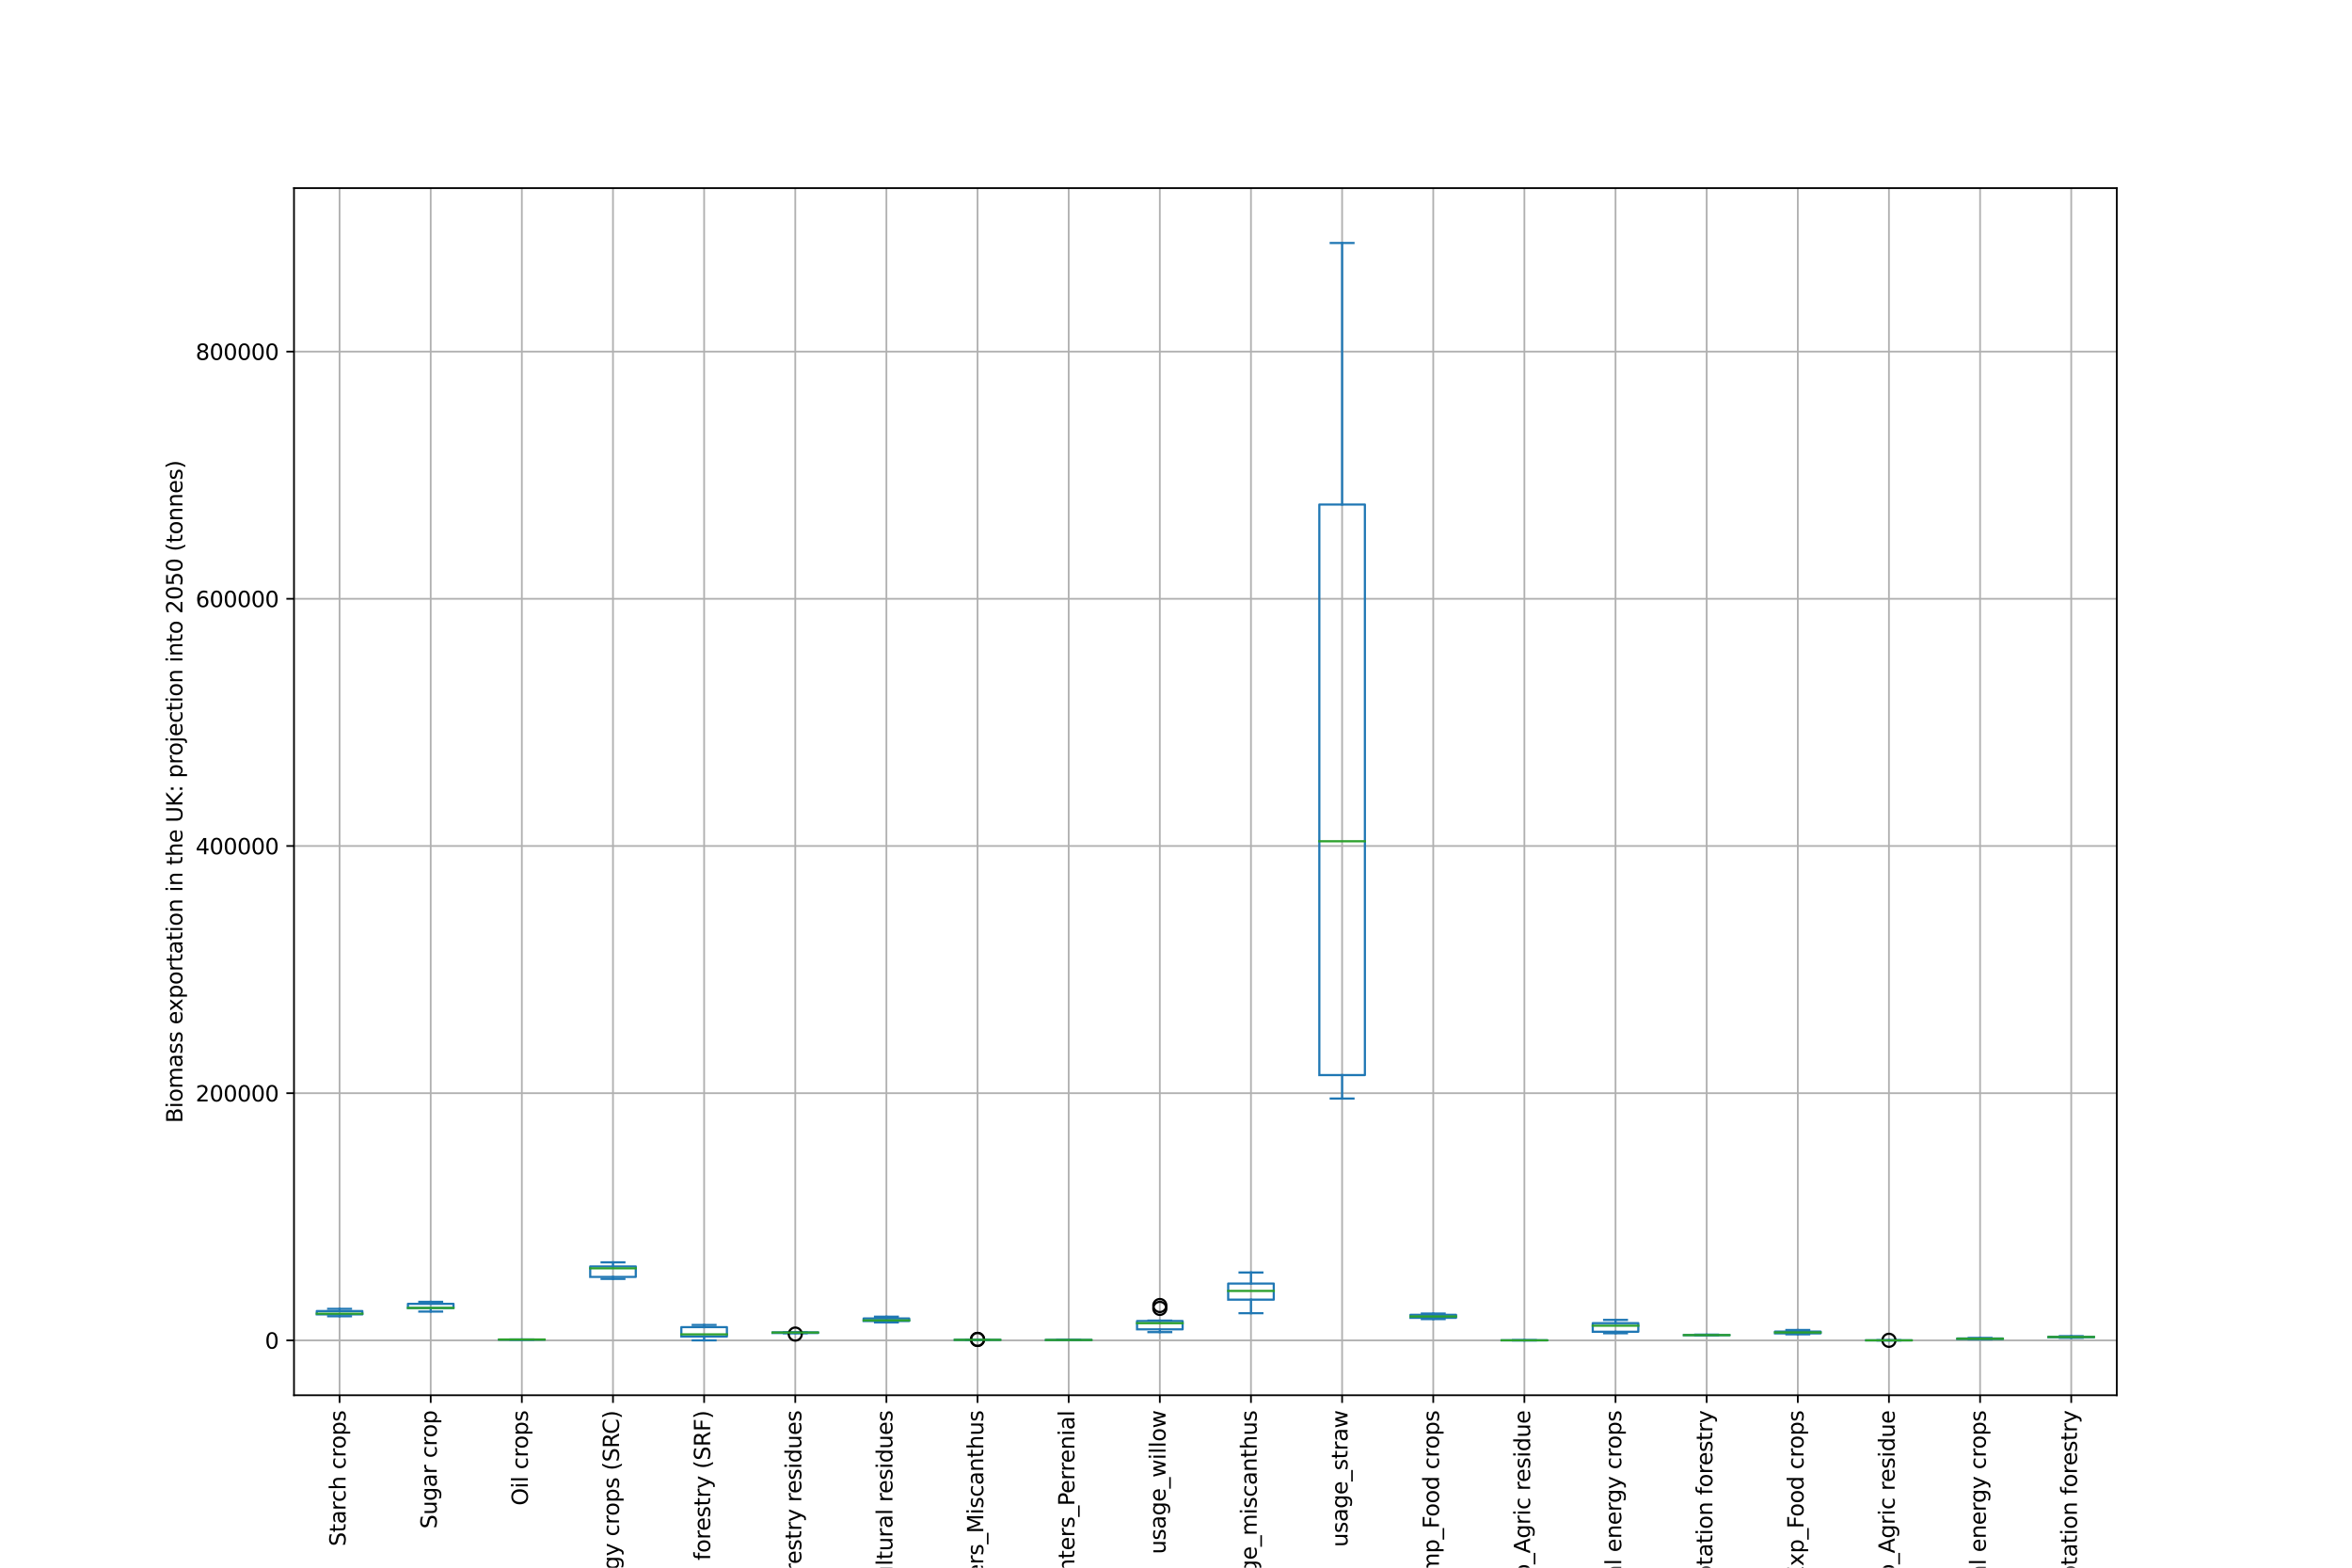 <?xml version="1.0" encoding="utf-8" standalone="no"?>
<!DOCTYPE svg PUBLIC "-//W3C//DTD SVG 1.1//EN"
  "http://www.w3.org/Graphics/SVG/1.1/DTD/svg11.dtd">
<svg xmlns:xlink="http://www.w3.org/1999/xlink" width="1080pt" height="720pt" viewBox="0 0 1080 720" xmlns="http://www.w3.org/2000/svg" version="1.1">
 <defs>
  <style type="text/css">*{stroke-linejoin: round; stroke-linecap: butt}</style>
 </defs>
 <g id="figure_1">
  <g id="patch_1">
   <path d="M 0 720 
L 1080 720 
L 1080 0 
L 0 0 
z
" style="fill: #ffffff"/>
  </g>
  <g id="axes_1">
   <g id="patch_2">
    <path d="M 135 640.8 
L 972 640.8 
L 972 86.4 
L 135 86.4 
z
" style="fill: #ffffff"/>
   </g>
   <g id="matplotlib.axis_1">
    <g id="xtick_1">
     <g id="line2d_1">
      <path d="M 155.925 640.8 
L 155.925 86.4 
" clip-path="url(#p04e370fd76)" style="fill: none; stroke: #b0b0b0; stroke-width: 0.8; stroke-linecap: square"/>
     </g>
     <g id="line2d_2">
      <defs>
       <path id="m4827de9a64" d="M 0 0 
L 0 3.5 
" style="stroke: #000000; stroke-width: 0.8"/>
      </defs>
      <g>
       <use xlink:href="#m4827de9a64" x="155.925" y="640.8" style="stroke: #000000; stroke-width: 0.8"/>
      </g>
     </g>
     <g id="text_1">
      <!-- Starch crops -->
      <g transform="translate(158.684 710.158) rotate(-90) scale(0.1 -0.1)">
       <defs>
        <path id="DejaVuSans-53" d="M 3425 4513 
L 3425 3897 
Q 3066 4069 2747 4153 
Q 2428 4238 2131 4238 
Q 1616 4238 1336 4038 
Q 1056 3838 1056 3469 
Q 1056 3159 1242 3001 
Q 1428 2844 1947 2747 
L 2328 2669 
Q 3034 2534 3370 2195 
Q 3706 1856 3706 1288 
Q 3706 609 3251 259 
Q 2797 -91 1919 -91 
Q 1588 -91 1214 -16 
Q 841 59 441 206 
L 441 856 
Q 825 641 1194 531 
Q 1563 422 1919 422 
Q 2459 422 2753 634 
Q 3047 847 3047 1241 
Q 3047 1584 2836 1778 
Q 2625 1972 2144 2069 
L 1759 2144 
Q 1053 2284 737 2584 
Q 422 2884 422 3419 
Q 422 4038 858 4394 
Q 1294 4750 2059 4750 
Q 2388 4750 2728 4690 
Q 3069 4631 3425 4513 
z
" transform="scale(0.016)"/>
        <path id="DejaVuSans-74" d="M 1172 4494 
L 1172 3500 
L 2356 3500 
L 2356 3053 
L 1172 3053 
L 1172 1153 
Q 1172 725 1289 603 
Q 1406 481 1766 481 
L 2356 481 
L 2356 0 
L 1766 0 
Q 1100 0 847 248 
Q 594 497 594 1153 
L 594 3053 
L 172 3053 
L 172 3500 
L 594 3500 
L 594 4494 
L 1172 4494 
z
" transform="scale(0.016)"/>
        <path id="DejaVuSans-61" d="M 2194 1759 
Q 1497 1759 1228 1600 
Q 959 1441 959 1056 
Q 959 750 1161 570 
Q 1363 391 1709 391 
Q 2188 391 2477 730 
Q 2766 1069 2766 1631 
L 2766 1759 
L 2194 1759 
z
M 3341 1997 
L 3341 0 
L 2766 0 
L 2766 531 
Q 2569 213 2275 61 
Q 1981 -91 1556 -91 
Q 1019 -91 701 211 
Q 384 513 384 1019 
Q 384 1609 779 1909 
Q 1175 2209 1959 2209 
L 2766 2209 
L 2766 2266 
Q 2766 2663 2505 2880 
Q 2244 3097 1772 3097 
Q 1472 3097 1187 3025 
Q 903 2953 641 2809 
L 641 3341 
Q 956 3463 1253 3523 
Q 1550 3584 1831 3584 
Q 2591 3584 2966 3190 
Q 3341 2797 3341 1997 
z
" transform="scale(0.016)"/>
        <path id="DejaVuSans-72" d="M 2631 2963 
Q 2534 3019 2420 3045 
Q 2306 3072 2169 3072 
Q 1681 3072 1420 2755 
Q 1159 2438 1159 1844 
L 1159 0 
L 581 0 
L 581 3500 
L 1159 3500 
L 1159 2956 
Q 1341 3275 1631 3429 
Q 1922 3584 2338 3584 
Q 2397 3584 2469 3576 
Q 2541 3569 2628 3553 
L 2631 2963 
z
" transform="scale(0.016)"/>
        <path id="DejaVuSans-63" d="M 3122 3366 
L 3122 2828 
Q 2878 2963 2633 3030 
Q 2388 3097 2138 3097 
Q 1578 3097 1268 2742 
Q 959 2388 959 1747 
Q 959 1106 1268 751 
Q 1578 397 2138 397 
Q 2388 397 2633 464 
Q 2878 531 3122 666 
L 3122 134 
Q 2881 22 2623 -34 
Q 2366 -91 2075 -91 
Q 1284 -91 818 406 
Q 353 903 353 1747 
Q 353 2603 823 3093 
Q 1294 3584 2113 3584 
Q 2378 3584 2631 3529 
Q 2884 3475 3122 3366 
z
" transform="scale(0.016)"/>
        <path id="DejaVuSans-68" d="M 3513 2113 
L 3513 0 
L 2938 0 
L 2938 2094 
Q 2938 2591 2744 2837 
Q 2550 3084 2163 3084 
Q 1697 3084 1428 2787 
Q 1159 2491 1159 1978 
L 1159 0 
L 581 0 
L 581 4863 
L 1159 4863 
L 1159 2956 
Q 1366 3272 1645 3428 
Q 1925 3584 2291 3584 
Q 2894 3584 3203 3211 
Q 3513 2838 3513 2113 
z
" transform="scale(0.016)"/>
        <path id="DejaVuSans-20" transform="scale(0.016)"/>
        <path id="DejaVuSans-6f" d="M 1959 3097 
Q 1497 3097 1228 2736 
Q 959 2375 959 1747 
Q 959 1119 1226 758 
Q 1494 397 1959 397 
Q 2419 397 2687 759 
Q 2956 1122 2956 1747 
Q 2956 2369 2687 2733 
Q 2419 3097 1959 3097 
z
M 1959 3584 
Q 2709 3584 3137 3096 
Q 3566 2609 3566 1747 
Q 3566 888 3137 398 
Q 2709 -91 1959 -91 
Q 1206 -91 779 398 
Q 353 888 353 1747 
Q 353 2609 779 3096 
Q 1206 3584 1959 3584 
z
" transform="scale(0.016)"/>
        <path id="DejaVuSans-70" d="M 1159 525 
L 1159 -1331 
L 581 -1331 
L 581 3500 
L 1159 3500 
L 1159 2969 
Q 1341 3281 1617 3432 
Q 1894 3584 2278 3584 
Q 2916 3584 3314 3078 
Q 3713 2572 3713 1747 
Q 3713 922 3314 415 
Q 2916 -91 2278 -91 
Q 1894 -91 1617 61 
Q 1341 213 1159 525 
z
M 3116 1747 
Q 3116 2381 2855 2742 
Q 2594 3103 2138 3103 
Q 1681 3103 1420 2742 
Q 1159 2381 1159 1747 
Q 1159 1113 1420 752 
Q 1681 391 2138 391 
Q 2594 391 2855 752 
Q 3116 1113 3116 1747 
z
" transform="scale(0.016)"/>
        <path id="DejaVuSans-73" d="M 2834 3397 
L 2834 2853 
Q 2591 2978 2328 3040 
Q 2066 3103 1784 3103 
Q 1356 3103 1142 2972 
Q 928 2841 928 2578 
Q 928 2378 1081 2264 
Q 1234 2150 1697 2047 
L 1894 2003 
Q 2506 1872 2764 1633 
Q 3022 1394 3022 966 
Q 3022 478 2636 193 
Q 2250 -91 1575 -91 
Q 1294 -91 989 -36 
Q 684 19 347 128 
L 347 722 
Q 666 556 975 473 
Q 1284 391 1588 391 
Q 1994 391 2212 530 
Q 2431 669 2431 922 
Q 2431 1156 2273 1281 
Q 2116 1406 1581 1522 
L 1381 1569 
Q 847 1681 609 1914 
Q 372 2147 372 2553 
Q 372 3047 722 3315 
Q 1072 3584 1716 3584 
Q 2034 3584 2315 3537 
Q 2597 3491 2834 3397 
z
" transform="scale(0.016)"/>
       </defs>
       <use xlink:href="#DejaVuSans-53"/>
       <use xlink:href="#DejaVuSans-74" x="63.477"/>
       <use xlink:href="#DejaVuSans-61" x="102.686"/>
       <use xlink:href="#DejaVuSans-72" x="163.965"/>
       <use xlink:href="#DejaVuSans-63" x="202.828"/>
       <use xlink:href="#DejaVuSans-68" x="257.809"/>
       <use xlink:href="#DejaVuSans-20" x="321.188"/>
       <use xlink:href="#DejaVuSans-63" x="352.975"/>
       <use xlink:href="#DejaVuSans-72" x="407.955"/>
       <use xlink:href="#DejaVuSans-6f" x="446.818"/>
       <use xlink:href="#DejaVuSans-70" x="508"/>
       <use xlink:href="#DejaVuSans-73" x="571.477"/>
      </g>
     </g>
    </g>
    <g id="xtick_2">
     <g id="line2d_3">
      <path d="M 197.775 640.8 
L 197.775 86.4 
" clip-path="url(#p04e370fd76)" style="fill: none; stroke: #b0b0b0; stroke-width: 0.8; stroke-linecap: square"/>
     </g>
     <g id="line2d_4">
      <g>
       <use xlink:href="#m4827de9a64" x="197.775" y="640.8" style="stroke: #000000; stroke-width: 0.8"/>
      </g>
     </g>
     <g id="text_2">
      <!-- Sugar crop -->
      <g transform="translate(200.534 702.103) rotate(-90) scale(0.1 -0.1)">
       <defs>
        <path id="DejaVuSans-75" d="M 544 1381 
L 544 3500 
L 1119 3500 
L 1119 1403 
Q 1119 906 1312 657 
Q 1506 409 1894 409 
Q 2359 409 2629 706 
Q 2900 1003 2900 1516 
L 2900 3500 
L 3475 3500 
L 3475 0 
L 2900 0 
L 2900 538 
Q 2691 219 2414 64 
Q 2138 -91 1772 -91 
Q 1169 -91 856 284 
Q 544 659 544 1381 
z
M 1991 3584 
L 1991 3584 
z
" transform="scale(0.016)"/>
        <path id="DejaVuSans-67" d="M 2906 1791 
Q 2906 2416 2648 2759 
Q 2391 3103 1925 3103 
Q 1463 3103 1205 2759 
Q 947 2416 947 1791 
Q 947 1169 1205 825 
Q 1463 481 1925 481 
Q 2391 481 2648 825 
Q 2906 1169 2906 1791 
z
M 3481 434 
Q 3481 -459 3084 -895 
Q 2688 -1331 1869 -1331 
Q 1566 -1331 1297 -1286 
Q 1028 -1241 775 -1147 
L 775 -588 
Q 1028 -725 1275 -790 
Q 1522 -856 1778 -856 
Q 2344 -856 2625 -561 
Q 2906 -266 2906 331 
L 2906 616 
Q 2728 306 2450 153 
Q 2172 0 1784 0 
Q 1141 0 747 490 
Q 353 981 353 1791 
Q 353 2603 747 3093 
Q 1141 3584 1784 3584 
Q 2172 3584 2450 3431 
Q 2728 3278 2906 2969 
L 2906 3500 
L 3481 3500 
L 3481 434 
z
" transform="scale(0.016)"/>
       </defs>
       <use xlink:href="#DejaVuSans-53"/>
       <use xlink:href="#DejaVuSans-75" x="63.477"/>
       <use xlink:href="#DejaVuSans-67" x="126.855"/>
       <use xlink:href="#DejaVuSans-61" x="190.332"/>
       <use xlink:href="#DejaVuSans-72" x="251.611"/>
       <use xlink:href="#DejaVuSans-20" x="292.725"/>
       <use xlink:href="#DejaVuSans-63" x="324.512"/>
       <use xlink:href="#DejaVuSans-72" x="379.492"/>
       <use xlink:href="#DejaVuSans-6f" x="418.355"/>
       <use xlink:href="#DejaVuSans-70" x="479.537"/>
      </g>
     </g>
    </g>
    <g id="xtick_3">
     <g id="line2d_5">
      <path d="M 239.625 640.8 
L 239.625 86.4 
" clip-path="url(#p04e370fd76)" style="fill: none; stroke: #b0b0b0; stroke-width: 0.8; stroke-linecap: square"/>
     </g>
     <g id="line2d_6">
      <g>
       <use xlink:href="#m4827de9a64" x="239.625" y="640.8" style="stroke: #000000; stroke-width: 0.8"/>
      </g>
     </g>
     <g id="text_3">
      <!-- Oil crops -->
      <g transform="translate(242.384 691.467) rotate(-90) scale(0.1 -0.1)">
       <defs>
        <path id="DejaVuSans-4f" d="M 2522 4238 
Q 1834 4238 1429 3725 
Q 1025 3213 1025 2328 
Q 1025 1447 1429 934 
Q 1834 422 2522 422 
Q 3209 422 3611 934 
Q 4013 1447 4013 2328 
Q 4013 3213 3611 3725 
Q 3209 4238 2522 4238 
z
M 2522 4750 
Q 3503 4750 4090 4092 
Q 4678 3434 4678 2328 
Q 4678 1225 4090 567 
Q 3503 -91 2522 -91 
Q 1538 -91 948 565 
Q 359 1222 359 2328 
Q 359 3434 948 4092 
Q 1538 4750 2522 4750 
z
" transform="scale(0.016)"/>
        <path id="DejaVuSans-69" d="M 603 3500 
L 1178 3500 
L 1178 0 
L 603 0 
L 603 3500 
z
M 603 4863 
L 1178 4863 
L 1178 4134 
L 603 4134 
L 603 4863 
z
" transform="scale(0.016)"/>
        <path id="DejaVuSans-6c" d="M 603 4863 
L 1178 4863 
L 1178 0 
L 603 0 
L 603 4863 
z
" transform="scale(0.016)"/>
       </defs>
       <use xlink:href="#DejaVuSans-4f"/>
       <use xlink:href="#DejaVuSans-69" x="78.711"/>
       <use xlink:href="#DejaVuSans-6c" x="106.494"/>
       <use xlink:href="#DejaVuSans-20" x="134.277"/>
       <use xlink:href="#DejaVuSans-63" x="166.064"/>
       <use xlink:href="#DejaVuSans-72" x="221.045"/>
       <use xlink:href="#DejaVuSans-6f" x="259.908"/>
       <use xlink:href="#DejaVuSans-70" x="321.09"/>
       <use xlink:href="#DejaVuSans-73" x="384.566"/>
      </g>
     </g>
    </g>
    <g id="xtick_4">
     <g id="line2d_7">
      <path d="M 281.475 640.8 
L 281.475 86.4 
" clip-path="url(#p04e370fd76)" style="fill: none; stroke: #b0b0b0; stroke-width: 0.8; stroke-linecap: square"/>
     </g>
     <g id="line2d_8">
      <g>
       <use xlink:href="#m4827de9a64" x="281.475" y="640.8" style="stroke: #000000; stroke-width: 0.8"/>
      </g>
     </g>
     <g id="text_4">
      <!-- Perennial energy crops (SRC) -->
      <g transform="translate(284.234 793.044) rotate(-90) scale(0.1 -0.1)">
       <defs>
        <path id="DejaVuSans-50" d="M 1259 4147 
L 1259 2394 
L 2053 2394 
Q 2494 2394 2734 2622 
Q 2975 2850 2975 3272 
Q 2975 3691 2734 3919 
Q 2494 4147 2053 4147 
L 1259 4147 
z
M 628 4666 
L 2053 4666 
Q 2838 4666 3239 4311 
Q 3641 3956 3641 3272 
Q 3641 2581 3239 2228 
Q 2838 1875 2053 1875 
L 1259 1875 
L 1259 0 
L 628 0 
L 628 4666 
z
" transform="scale(0.016)"/>
        <path id="DejaVuSans-65" d="M 3597 1894 
L 3597 1613 
L 953 1613 
Q 991 1019 1311 708 
Q 1631 397 2203 397 
Q 2534 397 2845 478 
Q 3156 559 3463 722 
L 3463 178 
Q 3153 47 2828 -22 
Q 2503 -91 2169 -91 
Q 1331 -91 842 396 
Q 353 884 353 1716 
Q 353 2575 817 3079 
Q 1281 3584 2069 3584 
Q 2775 3584 3186 3129 
Q 3597 2675 3597 1894 
z
M 3022 2063 
Q 3016 2534 2758 2815 
Q 2500 3097 2075 3097 
Q 1594 3097 1305 2825 
Q 1016 2553 972 2059 
L 3022 2063 
z
" transform="scale(0.016)"/>
        <path id="DejaVuSans-6e" d="M 3513 2113 
L 3513 0 
L 2938 0 
L 2938 2094 
Q 2938 2591 2744 2837 
Q 2550 3084 2163 3084 
Q 1697 3084 1428 2787 
Q 1159 2491 1159 1978 
L 1159 0 
L 581 0 
L 581 3500 
L 1159 3500 
L 1159 2956 
Q 1366 3272 1645 3428 
Q 1925 3584 2291 3584 
Q 2894 3584 3203 3211 
Q 3513 2838 3513 2113 
z
" transform="scale(0.016)"/>
        <path id="DejaVuSans-79" d="M 2059 -325 
Q 1816 -950 1584 -1140 
Q 1353 -1331 966 -1331 
L 506 -1331 
L 506 -850 
L 844 -850 
Q 1081 -850 1212 -737 
Q 1344 -625 1503 -206 
L 1606 56 
L 191 3500 
L 800 3500 
L 1894 763 
L 2988 3500 
L 3597 3500 
L 2059 -325 
z
" transform="scale(0.016)"/>
        <path id="DejaVuSans-28" d="M 1984 4856 
Q 1566 4138 1362 3434 
Q 1159 2731 1159 2009 
Q 1159 1288 1364 580 
Q 1569 -128 1984 -844 
L 1484 -844 
Q 1016 -109 783 600 
Q 550 1309 550 2009 
Q 550 2706 781 3412 
Q 1013 4119 1484 4856 
L 1984 4856 
z
" transform="scale(0.016)"/>
        <path id="DejaVuSans-52" d="M 2841 2188 
Q 3044 2119 3236 1894 
Q 3428 1669 3622 1275 
L 4263 0 
L 3584 0 
L 2988 1197 
Q 2756 1666 2539 1819 
Q 2322 1972 1947 1972 
L 1259 1972 
L 1259 0 
L 628 0 
L 628 4666 
L 2053 4666 
Q 2853 4666 3247 4331 
Q 3641 3997 3641 3322 
Q 3641 2881 3436 2590 
Q 3231 2300 2841 2188 
z
M 1259 4147 
L 1259 2491 
L 2053 2491 
Q 2509 2491 2742 2702 
Q 2975 2913 2975 3322 
Q 2975 3731 2742 3939 
Q 2509 4147 2053 4147 
L 1259 4147 
z
" transform="scale(0.016)"/>
        <path id="DejaVuSans-43" d="M 4122 4306 
L 4122 3641 
Q 3803 3938 3442 4084 
Q 3081 4231 2675 4231 
Q 1875 4231 1450 3742 
Q 1025 3253 1025 2328 
Q 1025 1406 1450 917 
Q 1875 428 2675 428 
Q 3081 428 3442 575 
Q 3803 722 4122 1019 
L 4122 359 
Q 3791 134 3420 21 
Q 3050 -91 2638 -91 
Q 1578 -91 968 557 
Q 359 1206 359 2328 
Q 359 3453 968 4101 
Q 1578 4750 2638 4750 
Q 3056 4750 3426 4639 
Q 3797 4528 4122 4306 
z
" transform="scale(0.016)"/>
        <path id="DejaVuSans-29" d="M 513 4856 
L 1013 4856 
Q 1481 4119 1714 3412 
Q 1947 2706 1947 2009 
Q 1947 1309 1714 600 
Q 1481 -109 1013 -844 
L 513 -844 
Q 928 -128 1133 580 
Q 1338 1288 1338 2009 
Q 1338 2731 1133 3434 
Q 928 4138 513 4856 
z
" transform="scale(0.016)"/>
       </defs>
       <use xlink:href="#DejaVuSans-50"/>
       <use xlink:href="#DejaVuSans-65" x="56.678"/>
       <use xlink:href="#DejaVuSans-72" x="118.201"/>
       <use xlink:href="#DejaVuSans-65" x="157.064"/>
       <use xlink:href="#DejaVuSans-6e" x="218.588"/>
       <use xlink:href="#DejaVuSans-6e" x="281.967"/>
       <use xlink:href="#DejaVuSans-69" x="345.346"/>
       <use xlink:href="#DejaVuSans-61" x="373.129"/>
       <use xlink:href="#DejaVuSans-6c" x="434.408"/>
       <use xlink:href="#DejaVuSans-20" x="462.191"/>
       <use xlink:href="#DejaVuSans-65" x="493.979"/>
       <use xlink:href="#DejaVuSans-6e" x="555.502"/>
       <use xlink:href="#DejaVuSans-65" x="618.881"/>
       <use xlink:href="#DejaVuSans-72" x="680.404"/>
       <use xlink:href="#DejaVuSans-67" x="719.768"/>
       <use xlink:href="#DejaVuSans-79" x="783.244"/>
       <use xlink:href="#DejaVuSans-20" x="842.424"/>
       <use xlink:href="#DejaVuSans-63" x="874.211"/>
       <use xlink:href="#DejaVuSans-72" x="929.191"/>
       <use xlink:href="#DejaVuSans-6f" x="968.055"/>
       <use xlink:href="#DejaVuSans-70" x="1029.236"/>
       <use xlink:href="#DejaVuSans-73" x="1092.713"/>
       <use xlink:href="#DejaVuSans-20" x="1144.812"/>
       <use xlink:href="#DejaVuSans-28" x="1176.6"/>
       <use xlink:href="#DejaVuSans-53" x="1215.613"/>
       <use xlink:href="#DejaVuSans-52" x="1279.09"/>
       <use xlink:href="#DejaVuSans-43" x="1343.572"/>
       <use xlink:href="#DejaVuSans-29" x="1413.396"/>
      </g>
     </g>
    </g>
    <g id="xtick_5">
     <g id="line2d_9">
      <path d="M 323.325 640.8 
L 323.325 86.4 
" clip-path="url(#p04e370fd76)" style="fill: none; stroke: #b0b0b0; stroke-width: 0.8; stroke-linecap: square"/>
     </g>
     <g id="line2d_10">
      <g>
       <use xlink:href="#m4827de9a64" x="323.325" y="640.8" style="stroke: #000000; stroke-width: 0.8"/>
      </g>
     </g>
     <g id="text_5">
      <!-- Short rotary forestry (SRF) -->
      <g transform="translate(326.084 779.942) rotate(-90) scale(0.1 -0.1)">
       <defs>
        <path id="DejaVuSans-66" d="M 2375 4863 
L 2375 4384 
L 1825 4384 
Q 1516 4384 1395 4259 
Q 1275 4134 1275 3809 
L 1275 3500 
L 2222 3500 
L 2222 3053 
L 1275 3053 
L 1275 0 
L 697 0 
L 697 3053 
L 147 3053 
L 147 3500 
L 697 3500 
L 697 3744 
Q 697 4328 969 4595 
Q 1241 4863 1831 4863 
L 2375 4863 
z
" transform="scale(0.016)"/>
        <path id="DejaVuSans-46" d="M 628 4666 
L 3309 4666 
L 3309 4134 
L 1259 4134 
L 1259 2759 
L 3109 2759 
L 3109 2228 
L 1259 2228 
L 1259 0 
L 628 0 
L 628 4666 
z
" transform="scale(0.016)"/>
       </defs>
       <use xlink:href="#DejaVuSans-53"/>
       <use xlink:href="#DejaVuSans-68" x="63.477"/>
       <use xlink:href="#DejaVuSans-6f" x="126.855"/>
       <use xlink:href="#DejaVuSans-72" x="188.037"/>
       <use xlink:href="#DejaVuSans-74" x="229.15"/>
       <use xlink:href="#DejaVuSans-20" x="268.359"/>
       <use xlink:href="#DejaVuSans-72" x="300.146"/>
       <use xlink:href="#DejaVuSans-6f" x="339.01"/>
       <use xlink:href="#DejaVuSans-74" x="400.191"/>
       <use xlink:href="#DejaVuSans-61" x="439.4"/>
       <use xlink:href="#DejaVuSans-72" x="500.68"/>
       <use xlink:href="#DejaVuSans-79" x="541.793"/>
       <use xlink:href="#DejaVuSans-20" x="600.973"/>
       <use xlink:href="#DejaVuSans-66" x="632.76"/>
       <use xlink:href="#DejaVuSans-6f" x="667.965"/>
       <use xlink:href="#DejaVuSans-72" x="729.146"/>
       <use xlink:href="#DejaVuSans-65" x="768.01"/>
       <use xlink:href="#DejaVuSans-73" x="829.533"/>
       <use xlink:href="#DejaVuSans-74" x="881.633"/>
       <use xlink:href="#DejaVuSans-72" x="920.842"/>
       <use xlink:href="#DejaVuSans-79" x="961.955"/>
       <use xlink:href="#DejaVuSans-20" x="1021.135"/>
       <use xlink:href="#DejaVuSans-28" x="1052.922"/>
       <use xlink:href="#DejaVuSans-53" x="1091.936"/>
       <use xlink:href="#DejaVuSans-52" x="1155.412"/>
       <use xlink:href="#DejaVuSans-46" x="1224.895"/>
       <use xlink:href="#DejaVuSans-29" x="1282.414"/>
      </g>
     </g>
    </g>
    <g id="xtick_6">
     <g id="line2d_11">
      <path d="M 365.175 640.8 
L 365.175 86.4 
" clip-path="url(#p04e370fd76)" style="fill: none; stroke: #b0b0b0; stroke-width: 0.8; stroke-linecap: square"/>
     </g>
     <g id="line2d_12">
      <g>
       <use xlink:href="#m4827de9a64" x="365.175" y="640.8" style="stroke: #000000; stroke-width: 0.8"/>
      </g>
     </g>
     <g id="text_6">
      <!-- Forestry residues -->
      <g transform="translate(367.934 733.759) rotate(-90) scale(0.1 -0.1)">
       <defs>
        <path id="DejaVuSans-64" d="M 2906 2969 
L 2906 4863 
L 3481 4863 
L 3481 0 
L 2906 0 
L 2906 525 
Q 2725 213 2448 61 
Q 2172 -91 1784 -91 
Q 1150 -91 751 415 
Q 353 922 353 1747 
Q 353 2572 751 3078 
Q 1150 3584 1784 3584 
Q 2172 3584 2448 3432 
Q 2725 3281 2906 2969 
z
M 947 1747 
Q 947 1113 1208 752 
Q 1469 391 1925 391 
Q 2381 391 2643 752 
Q 2906 1113 2906 1747 
Q 2906 2381 2643 2742 
Q 2381 3103 1925 3103 
Q 1469 3103 1208 2742 
Q 947 2381 947 1747 
z
" transform="scale(0.016)"/>
       </defs>
       <use xlink:href="#DejaVuSans-46"/>
       <use xlink:href="#DejaVuSans-6f" x="53.895"/>
       <use xlink:href="#DejaVuSans-72" x="115.076"/>
       <use xlink:href="#DejaVuSans-65" x="153.939"/>
       <use xlink:href="#DejaVuSans-73" x="215.463"/>
       <use xlink:href="#DejaVuSans-74" x="267.562"/>
       <use xlink:href="#DejaVuSans-72" x="306.771"/>
       <use xlink:href="#DejaVuSans-79" x="347.885"/>
       <use xlink:href="#DejaVuSans-20" x="407.064"/>
       <use xlink:href="#DejaVuSans-72" x="438.852"/>
       <use xlink:href="#DejaVuSans-65" x="477.715"/>
       <use xlink:href="#DejaVuSans-73" x="539.238"/>
       <use xlink:href="#DejaVuSans-69" x="591.338"/>
       <use xlink:href="#DejaVuSans-64" x="619.121"/>
       <use xlink:href="#DejaVuSans-75" x="682.598"/>
       <use xlink:href="#DejaVuSans-65" x="745.977"/>
       <use xlink:href="#DejaVuSans-73" x="807.5"/>
      </g>
     </g>
    </g>
    <g id="xtick_7">
     <g id="line2d_13">
      <path d="M 407.025 640.8 
L 407.025 86.4 
" clip-path="url(#p04e370fd76)" style="fill: none; stroke: #b0b0b0; stroke-width: 0.8; stroke-linecap: square"/>
     </g>
     <g id="line2d_14">
      <g>
       <use xlink:href="#m4827de9a64" x="407.025" y="640.8" style="stroke: #000000; stroke-width: 0.8"/>
      </g>
     </g>
     <g id="text_7">
      <!-- Agricultural residues -->
      <g transform="translate(409.784 751.02) rotate(-90) scale(0.1 -0.1)">
       <defs>
        <path id="DejaVuSans-41" d="M 2188 4044 
L 1331 1722 
L 3047 1722 
L 2188 4044 
z
M 1831 4666 
L 2547 4666 
L 4325 0 
L 3669 0 
L 3244 1197 
L 1141 1197 
L 716 0 
L 50 0 
L 1831 4666 
z
" transform="scale(0.016)"/>
       </defs>
       <use xlink:href="#DejaVuSans-41"/>
       <use xlink:href="#DejaVuSans-67" x="68.408"/>
       <use xlink:href="#DejaVuSans-72" x="131.885"/>
       <use xlink:href="#DejaVuSans-69" x="172.998"/>
       <use xlink:href="#DejaVuSans-63" x="200.781"/>
       <use xlink:href="#DejaVuSans-75" x="255.762"/>
       <use xlink:href="#DejaVuSans-6c" x="319.141"/>
       <use xlink:href="#DejaVuSans-74" x="346.924"/>
       <use xlink:href="#DejaVuSans-75" x="386.133"/>
       <use xlink:href="#DejaVuSans-72" x="449.512"/>
       <use xlink:href="#DejaVuSans-61" x="490.625"/>
       <use xlink:href="#DejaVuSans-6c" x="551.904"/>
       <use xlink:href="#DejaVuSans-20" x="579.688"/>
       <use xlink:href="#DejaVuSans-72" x="611.475"/>
       <use xlink:href="#DejaVuSans-65" x="650.338"/>
       <use xlink:href="#DejaVuSans-73" x="711.861"/>
       <use xlink:href="#DejaVuSans-69" x="763.961"/>
       <use xlink:href="#DejaVuSans-64" x="791.744"/>
       <use xlink:href="#DejaVuSans-75" x="855.221"/>
       <use xlink:href="#DejaVuSans-65" x="918.6"/>
       <use xlink:href="#DejaVuSans-73" x="980.123"/>
      </g>
     </g>
    </g>
    <g id="xtick_8">
     <g id="line2d_15">
      <path d="M 448.875 640.8 
L 448.875 86.4 
" clip-path="url(#p04e370fd76)" style="fill: none; stroke: #b0b0b0; stroke-width: 0.8; stroke-linecap: square"/>
     </g>
     <g id="line2d_16">
      <g>
       <use xlink:href="#m4827de9a64" x="448.875" y="640.8" style="stroke: #000000; stroke-width: 0.8"/>
      </g>
     </g>
     <g id="text_8">
      <!-- Planters_Miscanthus -->
      <g transform="translate(451.495 749.852) rotate(-90) scale(0.1 -0.1)">
       <defs>
        <path id="DejaVuSans-5f" d="M 3263 -1063 
L 3263 -1509 
L -63 -1509 
L -63 -1063 
L 3263 -1063 
z
" transform="scale(0.016)"/>
        <path id="DejaVuSans-4d" d="M 628 4666 
L 1569 4666 
L 2759 1491 
L 3956 4666 
L 4897 4666 
L 4897 0 
L 4281 0 
L 4281 4097 
L 3078 897 
L 2444 897 
L 1241 4097 
L 1241 0 
L 628 0 
L 628 4666 
z
" transform="scale(0.016)"/>
       </defs>
       <use xlink:href="#DejaVuSans-50"/>
       <use xlink:href="#DejaVuSans-6c" x="60.303"/>
       <use xlink:href="#DejaVuSans-61" x="88.086"/>
       <use xlink:href="#DejaVuSans-6e" x="149.365"/>
       <use xlink:href="#DejaVuSans-74" x="212.744"/>
       <use xlink:href="#DejaVuSans-65" x="251.953"/>
       <use xlink:href="#DejaVuSans-72" x="313.477"/>
       <use xlink:href="#DejaVuSans-73" x="354.59"/>
       <use xlink:href="#DejaVuSans-5f" x="406.689"/>
       <use xlink:href="#DejaVuSans-4d" x="456.689"/>
       <use xlink:href="#DejaVuSans-69" x="542.969"/>
       <use xlink:href="#DejaVuSans-73" x="570.752"/>
       <use xlink:href="#DejaVuSans-63" x="622.852"/>
       <use xlink:href="#DejaVuSans-61" x="677.832"/>
       <use xlink:href="#DejaVuSans-6e" x="739.111"/>
       <use xlink:href="#DejaVuSans-74" x="802.49"/>
       <use xlink:href="#DejaVuSans-68" x="841.699"/>
       <use xlink:href="#DejaVuSans-75" x="905.078"/>
       <use xlink:href="#DejaVuSans-73" x="968.457"/>
      </g>
     </g>
    </g>
    <g id="xtick_9">
     <g id="line2d_17">
      <path d="M 490.725 640.8 
L 490.725 86.4 
" clip-path="url(#p04e370fd76)" style="fill: none; stroke: #b0b0b0; stroke-width: 0.8; stroke-linecap: square"/>
     </g>
     <g id="line2d_18">
      <g>
       <use xlink:href="#m4827de9a64" x="490.725" y="640.8" style="stroke: #000000; stroke-width: 0.8"/>
      </g>
     </g>
     <g id="text_9">
      <!-- Planters_Perrenial -->
      <g transform="translate(493.345 737.284) rotate(-90) scale(0.1 -0.1)">
       <use xlink:href="#DejaVuSans-50"/>
       <use xlink:href="#DejaVuSans-6c" x="60.303"/>
       <use xlink:href="#DejaVuSans-61" x="88.086"/>
       <use xlink:href="#DejaVuSans-6e" x="149.365"/>
       <use xlink:href="#DejaVuSans-74" x="212.744"/>
       <use xlink:href="#DejaVuSans-65" x="251.953"/>
       <use xlink:href="#DejaVuSans-72" x="313.477"/>
       <use xlink:href="#DejaVuSans-73" x="354.59"/>
       <use xlink:href="#DejaVuSans-5f" x="406.689"/>
       <use xlink:href="#DejaVuSans-50" x="456.689"/>
       <use xlink:href="#DejaVuSans-65" x="513.367"/>
       <use xlink:href="#DejaVuSans-72" x="574.891"/>
       <use xlink:href="#DejaVuSans-72" x="614.254"/>
       <use xlink:href="#DejaVuSans-65" x="653.117"/>
       <use xlink:href="#DejaVuSans-6e" x="714.641"/>
       <use xlink:href="#DejaVuSans-69" x="778.02"/>
       <use xlink:href="#DejaVuSans-61" x="805.803"/>
       <use xlink:href="#DejaVuSans-6c" x="867.082"/>
      </g>
     </g>
    </g>
    <g id="xtick_10">
     <g id="line2d_19">
      <path d="M 532.575 640.8 
L 532.575 86.4 
" clip-path="url(#p04e370fd76)" style="fill: none; stroke: #b0b0b0; stroke-width: 0.8; stroke-linecap: square"/>
     </g>
     <g id="line2d_20">
      <g>
       <use xlink:href="#m4827de9a64" x="532.575" y="640.8" style="stroke: #000000; stroke-width: 0.8"/>
      </g>
     </g>
     <g id="text_10">
      <!-- usage_willow -->
      <g transform="translate(535.195 713.786) rotate(-90) scale(0.1 -0.1)">
       <defs>
        <path id="DejaVuSans-77" d="M 269 3500 
L 844 3500 
L 1563 769 
L 2278 3500 
L 2956 3500 
L 3675 769 
L 4391 3500 
L 4966 3500 
L 4050 0 
L 3372 0 
L 2619 2869 
L 1863 0 
L 1184 0 
L 269 3500 
z
" transform="scale(0.016)"/>
       </defs>
       <use xlink:href="#DejaVuSans-75"/>
       <use xlink:href="#DejaVuSans-73" x="63.379"/>
       <use xlink:href="#DejaVuSans-61" x="115.479"/>
       <use xlink:href="#DejaVuSans-67" x="176.758"/>
       <use xlink:href="#DejaVuSans-65" x="240.234"/>
       <use xlink:href="#DejaVuSans-5f" x="301.758"/>
       <use xlink:href="#DejaVuSans-77" x="351.758"/>
       <use xlink:href="#DejaVuSans-69" x="433.545"/>
       <use xlink:href="#DejaVuSans-6c" x="461.328"/>
       <use xlink:href="#DejaVuSans-6c" x="489.111"/>
       <use xlink:href="#DejaVuSans-6f" x="516.895"/>
       <use xlink:href="#DejaVuSans-77" x="578.076"/>
      </g>
     </g>
    </g>
    <g id="xtick_11">
     <g id="line2d_21">
      <path d="M 574.425 640.8 
L 574.425 86.4 
" clip-path="url(#p04e370fd76)" style="fill: none; stroke: #b0b0b0; stroke-width: 0.8; stroke-linecap: square"/>
     </g>
     <g id="line2d_22">
      <g>
       <use xlink:href="#m4827de9a64" x="574.425" y="640.8" style="stroke: #000000; stroke-width: 0.8"/>
      </g>
     </g>
     <g id="text_11">
      <!-- usage_miscanthus -->
      <g transform="translate(577.045 740.473) rotate(-90) scale(0.1 -0.1)">
       <defs>
        <path id="DejaVuSans-6d" d="M 3328 2828 
Q 3544 3216 3844 3400 
Q 4144 3584 4550 3584 
Q 5097 3584 5394 3201 
Q 5691 2819 5691 2113 
L 5691 0 
L 5113 0 
L 5113 2094 
Q 5113 2597 4934 2840 
Q 4756 3084 4391 3084 
Q 3944 3084 3684 2787 
Q 3425 2491 3425 1978 
L 3425 0 
L 2847 0 
L 2847 2094 
Q 2847 2600 2669 2842 
Q 2491 3084 2119 3084 
Q 1678 3084 1418 2786 
Q 1159 2488 1159 1978 
L 1159 0 
L 581 0 
L 581 3500 
L 1159 3500 
L 1159 2956 
Q 1356 3278 1631 3431 
Q 1906 3584 2284 3584 
Q 2666 3584 2933 3390 
Q 3200 3197 3328 2828 
z
" transform="scale(0.016)"/>
       </defs>
       <use xlink:href="#DejaVuSans-75"/>
       <use xlink:href="#DejaVuSans-73" x="63.379"/>
       <use xlink:href="#DejaVuSans-61" x="115.479"/>
       <use xlink:href="#DejaVuSans-67" x="176.758"/>
       <use xlink:href="#DejaVuSans-65" x="240.234"/>
       <use xlink:href="#DejaVuSans-5f" x="301.758"/>
       <use xlink:href="#DejaVuSans-6d" x="351.758"/>
       <use xlink:href="#DejaVuSans-69" x="449.17"/>
       <use xlink:href="#DejaVuSans-73" x="476.953"/>
       <use xlink:href="#DejaVuSans-63" x="529.053"/>
       <use xlink:href="#DejaVuSans-61" x="584.033"/>
       <use xlink:href="#DejaVuSans-6e" x="645.312"/>
       <use xlink:href="#DejaVuSans-74" x="708.691"/>
       <use xlink:href="#DejaVuSans-68" x="747.9"/>
       <use xlink:href="#DejaVuSans-75" x="811.279"/>
       <use xlink:href="#DejaVuSans-73" x="874.658"/>
      </g>
     </g>
    </g>
    <g id="xtick_12">
     <g id="line2d_23">
      <path d="M 616.275 640.8 
L 616.275 86.4 
" clip-path="url(#p04e370fd76)" style="fill: none; stroke: #b0b0b0; stroke-width: 0.8; stroke-linecap: square"/>
     </g>
     <g id="line2d_24">
      <g>
       <use xlink:href="#m4827de9a64" x="616.275" y="640.8" style="stroke: #000000; stroke-width: 0.8"/>
      </g>
     </g>
     <g id="text_12">
      <!-- usage_straw -->
      <g transform="translate(618.756 710.523) rotate(-90) scale(0.1 -0.1)">
       <use xlink:href="#DejaVuSans-75"/>
       <use xlink:href="#DejaVuSans-73" x="63.379"/>
       <use xlink:href="#DejaVuSans-61" x="115.479"/>
       <use xlink:href="#DejaVuSans-67" x="176.758"/>
       <use xlink:href="#DejaVuSans-65" x="240.234"/>
       <use xlink:href="#DejaVuSans-5f" x="301.758"/>
       <use xlink:href="#DejaVuSans-73" x="351.758"/>
       <use xlink:href="#DejaVuSans-74" x="403.857"/>
       <use xlink:href="#DejaVuSans-72" x="443.066"/>
       <use xlink:href="#DejaVuSans-61" x="484.18"/>
       <use xlink:href="#DejaVuSans-77" x="545.459"/>
      </g>
     </g>
    </g>
    <g id="xtick_13">
     <g id="line2d_25">
      <path d="M 658.125 640.8 
L 658.125 86.4 
" clip-path="url(#p04e370fd76)" style="fill: none; stroke: #b0b0b0; stroke-width: 0.8; stroke-linecap: square"/>
     </g>
     <g id="line2d_26">
      <g>
       <use xlink:href="#m4827de9a64" x="658.125" y="640.8" style="stroke: #000000; stroke-width: 0.8"/>
      </g>
     </g>
     <g id="text_13">
      <!-- Imp_Food crops -->
      <g transform="translate(660.745 726.053) rotate(-90) scale(0.1 -0.1)">
       <defs>
        <path id="DejaVuSans-49" d="M 628 4666 
L 1259 4666 
L 1259 0 
L 628 0 
L 628 4666 
z
" transform="scale(0.016)"/>
       </defs>
       <use xlink:href="#DejaVuSans-49"/>
       <use xlink:href="#DejaVuSans-6d" x="29.492"/>
       <use xlink:href="#DejaVuSans-70" x="126.904"/>
       <use xlink:href="#DejaVuSans-5f" x="190.381"/>
       <use xlink:href="#DejaVuSans-46" x="240.381"/>
       <use xlink:href="#DejaVuSans-6f" x="294.275"/>
       <use xlink:href="#DejaVuSans-6f" x="355.457"/>
       <use xlink:href="#DejaVuSans-64" x="416.639"/>
       <use xlink:href="#DejaVuSans-20" x="480.115"/>
       <use xlink:href="#DejaVuSans-63" x="511.902"/>
       <use xlink:href="#DejaVuSans-72" x="566.883"/>
       <use xlink:href="#DejaVuSans-6f" x="605.746"/>
       <use xlink:href="#DejaVuSans-70" x="666.928"/>
       <use xlink:href="#DejaVuSans-73" x="730.404"/>
      </g>
     </g>
    </g>
    <g id="xtick_14">
     <g id="line2d_27">
      <path d="M 699.975 640.8 
L 699.975 86.4 
" clip-path="url(#p04e370fd76)" style="fill: none; stroke: #b0b0b0; stroke-width: 0.8; stroke-linecap: square"/>
     </g>
     <g id="line2d_28">
      <g>
       <use xlink:href="#m4827de9a64" x="699.975" y="640.8" style="stroke: #000000; stroke-width: 0.8"/>
      </g>
     </g>
     <g id="text_14">
      <!-- Imp_Agric residue -->
      <g transform="translate(702.595 737.459) rotate(-90) scale(0.1 -0.1)">
       <use xlink:href="#DejaVuSans-49"/>
       <use xlink:href="#DejaVuSans-6d" x="29.492"/>
       <use xlink:href="#DejaVuSans-70" x="126.904"/>
       <use xlink:href="#DejaVuSans-5f" x="190.381"/>
       <use xlink:href="#DejaVuSans-41" x="240.381"/>
       <use xlink:href="#DejaVuSans-67" x="308.789"/>
       <use xlink:href="#DejaVuSans-72" x="372.266"/>
       <use xlink:href="#DejaVuSans-69" x="413.379"/>
       <use xlink:href="#DejaVuSans-63" x="441.162"/>
       <use xlink:href="#DejaVuSans-20" x="496.143"/>
       <use xlink:href="#DejaVuSans-72" x="527.93"/>
       <use xlink:href="#DejaVuSans-65" x="566.793"/>
       <use xlink:href="#DejaVuSans-73" x="628.316"/>
       <use xlink:href="#DejaVuSans-69" x="680.416"/>
       <use xlink:href="#DejaVuSans-64" x="708.199"/>
       <use xlink:href="#DejaVuSans-75" x="771.676"/>
       <use xlink:href="#DejaVuSans-65" x="835.055"/>
      </g>
     </g>
    </g>
    <g id="xtick_15">
     <g id="line2d_29">
      <path d="M 741.825 640.8 
L 741.825 86.4 
" clip-path="url(#p04e370fd76)" style="fill: none; stroke: #b0b0b0; stroke-width: 0.8; stroke-linecap: square"/>
     </g>
     <g id="line2d_30">
      <g>
       <use xlink:href="#m4827de9a64" x="741.825" y="640.8" style="stroke: #000000; stroke-width: 0.8"/>
      </g>
     </g>
     <g id="text_15">
      <!-- Imp_Perennial energy crops -->
      <g transform="translate(744.445 786.322) rotate(-90) scale(0.1 -0.1)">
       <use xlink:href="#DejaVuSans-49"/>
       <use xlink:href="#DejaVuSans-6d" x="29.492"/>
       <use xlink:href="#DejaVuSans-70" x="126.904"/>
       <use xlink:href="#DejaVuSans-5f" x="190.381"/>
       <use xlink:href="#DejaVuSans-50" x="240.381"/>
       <use xlink:href="#DejaVuSans-65" x="297.059"/>
       <use xlink:href="#DejaVuSans-72" x="358.582"/>
       <use xlink:href="#DejaVuSans-65" x="397.445"/>
       <use xlink:href="#DejaVuSans-6e" x="458.969"/>
       <use xlink:href="#DejaVuSans-6e" x="522.348"/>
       <use xlink:href="#DejaVuSans-69" x="585.727"/>
       <use xlink:href="#DejaVuSans-61" x="613.51"/>
       <use xlink:href="#DejaVuSans-6c" x="674.789"/>
       <use xlink:href="#DejaVuSans-20" x="702.572"/>
       <use xlink:href="#DejaVuSans-65" x="734.359"/>
       <use xlink:href="#DejaVuSans-6e" x="795.883"/>
       <use xlink:href="#DejaVuSans-65" x="859.262"/>
       <use xlink:href="#DejaVuSans-72" x="920.785"/>
       <use xlink:href="#DejaVuSans-67" x="960.148"/>
       <use xlink:href="#DejaVuSans-79" x="1023.625"/>
       <use xlink:href="#DejaVuSans-20" x="1082.805"/>
       <use xlink:href="#DejaVuSans-63" x="1114.592"/>
       <use xlink:href="#DejaVuSans-72" x="1169.572"/>
       <use xlink:href="#DejaVuSans-6f" x="1208.436"/>
       <use xlink:href="#DejaVuSans-70" x="1269.617"/>
       <use xlink:href="#DejaVuSans-73" x="1333.094"/>
      </g>
     </g>
    </g>
    <g id="xtick_16">
     <g id="line2d_31">
      <path d="M 783.675 640.8 
L 783.675 86.4 
" clip-path="url(#p04e370fd76)" style="fill: none; stroke: #b0b0b0; stroke-width: 0.8; stroke-linecap: square"/>
     </g>
     <g id="line2d_32">
      <g>
       <use xlink:href="#m4827de9a64" x="783.675" y="640.8" style="stroke: #000000; stroke-width: 0.8"/>
      </g>
     </g>
     <g id="text_16">
      <!-- Imp_Short rotation forestry -->
      <g transform="translate(786.295 783.077) rotate(-90) scale(0.1 -0.1)">
       <use xlink:href="#DejaVuSans-49"/>
       <use xlink:href="#DejaVuSans-6d" x="29.492"/>
       <use xlink:href="#DejaVuSans-70" x="126.904"/>
       <use xlink:href="#DejaVuSans-5f" x="190.381"/>
       <use xlink:href="#DejaVuSans-53" x="240.381"/>
       <use xlink:href="#DejaVuSans-68" x="303.857"/>
       <use xlink:href="#DejaVuSans-6f" x="367.236"/>
       <use xlink:href="#DejaVuSans-72" x="428.418"/>
       <use xlink:href="#DejaVuSans-74" x="469.531"/>
       <use xlink:href="#DejaVuSans-20" x="508.74"/>
       <use xlink:href="#DejaVuSans-72" x="540.527"/>
       <use xlink:href="#DejaVuSans-6f" x="579.391"/>
       <use xlink:href="#DejaVuSans-74" x="640.572"/>
       <use xlink:href="#DejaVuSans-61" x="679.781"/>
       <use xlink:href="#DejaVuSans-74" x="741.061"/>
       <use xlink:href="#DejaVuSans-69" x="780.27"/>
       <use xlink:href="#DejaVuSans-6f" x="808.053"/>
       <use xlink:href="#DejaVuSans-6e" x="869.234"/>
       <use xlink:href="#DejaVuSans-20" x="932.613"/>
       <use xlink:href="#DejaVuSans-66" x="964.4"/>
       <use xlink:href="#DejaVuSans-6f" x="999.605"/>
       <use xlink:href="#DejaVuSans-72" x="1060.787"/>
       <use xlink:href="#DejaVuSans-65" x="1099.65"/>
       <use xlink:href="#DejaVuSans-73" x="1161.174"/>
       <use xlink:href="#DejaVuSans-74" x="1213.273"/>
       <use xlink:href="#DejaVuSans-72" x="1252.482"/>
       <use xlink:href="#DejaVuSans-79" x="1293.596"/>
      </g>
     </g>
    </g>
    <g id="xtick_17">
     <g id="line2d_33">
      <path d="M 825.525 640.8 
L 825.525 86.4 
" clip-path="url(#p04e370fd76)" style="fill: none; stroke: #b0b0b0; stroke-width: 0.8; stroke-linecap: square"/>
     </g>
     <g id="line2d_34">
      <g>
       <use xlink:href="#m4827de9a64" x="825.525" y="640.8" style="stroke: #000000; stroke-width: 0.8"/>
      </g>
     </g>
     <g id="text_17">
      <!-- Exp_Food crops -->
      <g transform="translate(828.145 725.6) rotate(-90) scale(0.1 -0.1)">
       <defs>
        <path id="DejaVuSans-45" d="M 628 4666 
L 3578 4666 
L 3578 4134 
L 1259 4134 
L 1259 2753 
L 3481 2753 
L 3481 2222 
L 1259 2222 
L 1259 531 
L 3634 531 
L 3634 0 
L 628 0 
L 628 4666 
z
" transform="scale(0.016)"/>
        <path id="DejaVuSans-78" d="M 3513 3500 
L 2247 1797 
L 3578 0 
L 2900 0 
L 1881 1375 
L 863 0 
L 184 0 
L 1544 1831 
L 300 3500 
L 978 3500 
L 1906 2253 
L 2834 3500 
L 3513 3500 
z
" transform="scale(0.016)"/>
       </defs>
       <use xlink:href="#DejaVuSans-45"/>
       <use xlink:href="#DejaVuSans-78" x="63.184"/>
       <use xlink:href="#DejaVuSans-70" x="122.363"/>
       <use xlink:href="#DejaVuSans-5f" x="185.84"/>
       <use xlink:href="#DejaVuSans-46" x="235.84"/>
       <use xlink:href="#DejaVuSans-6f" x="289.734"/>
       <use xlink:href="#DejaVuSans-6f" x="350.916"/>
       <use xlink:href="#DejaVuSans-64" x="412.098"/>
       <use xlink:href="#DejaVuSans-20" x="475.574"/>
       <use xlink:href="#DejaVuSans-63" x="507.361"/>
       <use xlink:href="#DejaVuSans-72" x="562.342"/>
       <use xlink:href="#DejaVuSans-6f" x="601.205"/>
       <use xlink:href="#DejaVuSans-70" x="662.387"/>
       <use xlink:href="#DejaVuSans-73" x="725.863"/>
      </g>
     </g>
    </g>
    <g id="xtick_18">
     <g id="line2d_35">
      <path d="M 867.375 640.8 
L 867.375 86.4 
" clip-path="url(#p04e370fd76)" style="fill: none; stroke: #b0b0b0; stroke-width: 0.8; stroke-linecap: square"/>
     </g>
     <g id="line2d_36">
      <g>
       <use xlink:href="#m4827de9a64" x="867.375" y="640.8" style="stroke: #000000; stroke-width: 0.8"/>
      </g>
     </g>
     <g id="text_18">
      <!-- Exp_Agric residue -->
      <g transform="translate(869.995 737.006) rotate(-90) scale(0.1 -0.1)">
       <use xlink:href="#DejaVuSans-45"/>
       <use xlink:href="#DejaVuSans-78" x="63.184"/>
       <use xlink:href="#DejaVuSans-70" x="122.363"/>
       <use xlink:href="#DejaVuSans-5f" x="185.84"/>
       <use xlink:href="#DejaVuSans-41" x="235.84"/>
       <use xlink:href="#DejaVuSans-67" x="304.248"/>
       <use xlink:href="#DejaVuSans-72" x="367.725"/>
       <use xlink:href="#DejaVuSans-69" x="408.838"/>
       <use xlink:href="#DejaVuSans-63" x="436.621"/>
       <use xlink:href="#DejaVuSans-20" x="491.602"/>
       <use xlink:href="#DejaVuSans-72" x="523.389"/>
       <use xlink:href="#DejaVuSans-65" x="562.252"/>
       <use xlink:href="#DejaVuSans-73" x="623.775"/>
       <use xlink:href="#DejaVuSans-69" x="675.875"/>
       <use xlink:href="#DejaVuSans-64" x="703.658"/>
       <use xlink:href="#DejaVuSans-75" x="767.135"/>
       <use xlink:href="#DejaVuSans-65" x="830.514"/>
      </g>
     </g>
    </g>
    <g id="xtick_19">
     <g id="line2d_37">
      <path d="M 909.225 640.8 
L 909.225 86.4 
" clip-path="url(#p04e370fd76)" style="fill: none; stroke: #b0b0b0; stroke-width: 0.8; stroke-linecap: square"/>
     </g>
     <g id="line2d_38">
      <g>
       <use xlink:href="#m4827de9a64" x="909.225" y="640.8" style="stroke: #000000; stroke-width: 0.8"/>
      </g>
     </g>
     <g id="text_19">
      <!-- Exp_Perennial energy crops -->
      <g transform="translate(911.845 785.869) rotate(-90) scale(0.1 -0.1)">
       <use xlink:href="#DejaVuSans-45"/>
       <use xlink:href="#DejaVuSans-78" x="63.184"/>
       <use xlink:href="#DejaVuSans-70" x="122.363"/>
       <use xlink:href="#DejaVuSans-5f" x="185.84"/>
       <use xlink:href="#DejaVuSans-50" x="235.84"/>
       <use xlink:href="#DejaVuSans-65" x="292.518"/>
       <use xlink:href="#DejaVuSans-72" x="354.041"/>
       <use xlink:href="#DejaVuSans-65" x="392.904"/>
       <use xlink:href="#DejaVuSans-6e" x="454.428"/>
       <use xlink:href="#DejaVuSans-6e" x="517.807"/>
       <use xlink:href="#DejaVuSans-69" x="581.186"/>
       <use xlink:href="#DejaVuSans-61" x="608.969"/>
       <use xlink:href="#DejaVuSans-6c" x="670.248"/>
       <use xlink:href="#DejaVuSans-20" x="698.031"/>
       <use xlink:href="#DejaVuSans-65" x="729.818"/>
       <use xlink:href="#DejaVuSans-6e" x="791.342"/>
       <use xlink:href="#DejaVuSans-65" x="854.721"/>
       <use xlink:href="#DejaVuSans-72" x="916.244"/>
       <use xlink:href="#DejaVuSans-67" x="955.607"/>
       <use xlink:href="#DejaVuSans-79" x="1019.084"/>
       <use xlink:href="#DejaVuSans-20" x="1078.264"/>
       <use xlink:href="#DejaVuSans-63" x="1110.051"/>
       <use xlink:href="#DejaVuSans-72" x="1165.031"/>
       <use xlink:href="#DejaVuSans-6f" x="1203.895"/>
       <use xlink:href="#DejaVuSans-70" x="1265.076"/>
       <use xlink:href="#DejaVuSans-73" x="1328.553"/>
      </g>
     </g>
    </g>
    <g id="xtick_20">
     <g id="line2d_39">
      <path d="M 951.075 640.8 
L 951.075 86.4 
" clip-path="url(#p04e370fd76)" style="fill: none; stroke: #b0b0b0; stroke-width: 0.8; stroke-linecap: square"/>
     </g>
     <g id="line2d_40">
      <g>
       <use xlink:href="#m4827de9a64" x="951.075" y="640.8" style="stroke: #000000; stroke-width: 0.8"/>
      </g>
     </g>
     <g id="text_20">
      <!-- Exp_Short rotation forestry -->
      <g transform="translate(953.695 782.623) rotate(-90) scale(0.1 -0.1)">
       <use xlink:href="#DejaVuSans-45"/>
       <use xlink:href="#DejaVuSans-78" x="63.184"/>
       <use xlink:href="#DejaVuSans-70" x="122.363"/>
       <use xlink:href="#DejaVuSans-5f" x="185.84"/>
       <use xlink:href="#DejaVuSans-53" x="235.84"/>
       <use xlink:href="#DejaVuSans-68" x="299.316"/>
       <use xlink:href="#DejaVuSans-6f" x="362.695"/>
       <use xlink:href="#DejaVuSans-72" x="423.877"/>
       <use xlink:href="#DejaVuSans-74" x="464.99"/>
       <use xlink:href="#DejaVuSans-20" x="504.199"/>
       <use xlink:href="#DejaVuSans-72" x="535.986"/>
       <use xlink:href="#DejaVuSans-6f" x="574.85"/>
       <use xlink:href="#DejaVuSans-74" x="636.031"/>
       <use xlink:href="#DejaVuSans-61" x="675.24"/>
       <use xlink:href="#DejaVuSans-74" x="736.52"/>
       <use xlink:href="#DejaVuSans-69" x="775.729"/>
       <use xlink:href="#DejaVuSans-6f" x="803.512"/>
       <use xlink:href="#DejaVuSans-6e" x="864.693"/>
       <use xlink:href="#DejaVuSans-20" x="928.072"/>
       <use xlink:href="#DejaVuSans-66" x="959.859"/>
       <use xlink:href="#DejaVuSans-6f" x="995.064"/>
       <use xlink:href="#DejaVuSans-72" x="1056.246"/>
       <use xlink:href="#DejaVuSans-65" x="1095.109"/>
       <use xlink:href="#DejaVuSans-73" x="1156.633"/>
       <use xlink:href="#DejaVuSans-74" x="1208.732"/>
       <use xlink:href="#DejaVuSans-72" x="1247.941"/>
       <use xlink:href="#DejaVuSans-79" x="1289.055"/>
      </g>
     </g>
    </g>
   </g>
   <g id="matplotlib.axis_2">
    <g id="ytick_1">
     <g id="line2d_41">
      <path d="M 135 615.6 
L 972 615.6 
" clip-path="url(#p04e370fd76)" style="fill: none; stroke: #b0b0b0; stroke-width: 0.8; stroke-linecap: square"/>
     </g>
     <g id="line2d_42">
      <defs>
       <path id="m6372b631e3" d="M 0 0 
L -3.5 0 
" style="stroke: #000000; stroke-width: 0.8"/>
      </defs>
      <g>
       <use xlink:href="#m6372b631e3" x="135" y="615.6" style="stroke: #000000; stroke-width: 0.8"/>
      </g>
     </g>
     <g id="text_21">
      <!-- 0 -->
      <g transform="translate(121.638 619.399) scale(0.1 -0.1)">
       <defs>
        <path id="DejaVuSans-30" d="M 2034 4250 
Q 1547 4250 1301 3770 
Q 1056 3291 1056 2328 
Q 1056 1369 1301 889 
Q 1547 409 2034 409 
Q 2525 409 2770 889 
Q 3016 1369 3016 2328 
Q 3016 3291 2770 3770 
Q 2525 4250 2034 4250 
z
M 2034 4750 
Q 2819 4750 3233 4129 
Q 3647 3509 3647 2328 
Q 3647 1150 3233 529 
Q 2819 -91 2034 -91 
Q 1250 -91 836 529 
Q 422 1150 422 2328 
Q 422 3509 836 4129 
Q 1250 4750 2034 4750 
z
" transform="scale(0.016)"/>
       </defs>
       <use xlink:href="#DejaVuSans-30"/>
      </g>
     </g>
    </g>
    <g id="ytick_2">
     <g id="line2d_43">
      <path d="M 135 502.072 
L 972 502.072 
" clip-path="url(#p04e370fd76)" style="fill: none; stroke: #b0b0b0; stroke-width: 0.8; stroke-linecap: square"/>
     </g>
     <g id="line2d_44">
      <g>
       <use xlink:href="#m6372b631e3" x="135" y="502.072" style="stroke: #000000; stroke-width: 0.8"/>
      </g>
     </g>
     <g id="text_22">
      <!-- 200000 -->
      <g transform="translate(89.825 505.871) scale(0.1 -0.1)">
       <defs>
        <path id="DejaVuSans-32" d="M 1228 531 
L 3431 531 
L 3431 0 
L 469 0 
L 469 531 
Q 828 903 1448 1529 
Q 2069 2156 2228 2338 
Q 2531 2678 2651 2914 
Q 2772 3150 2772 3378 
Q 2772 3750 2511 3984 
Q 2250 4219 1831 4219 
Q 1534 4219 1204 4116 
Q 875 4013 500 3803 
L 500 4441 
Q 881 4594 1212 4672 
Q 1544 4750 1819 4750 
Q 2544 4750 2975 4387 
Q 3406 4025 3406 3419 
Q 3406 3131 3298 2873 
Q 3191 2616 2906 2266 
Q 2828 2175 2409 1742 
Q 1991 1309 1228 531 
z
" transform="scale(0.016)"/>
       </defs>
       <use xlink:href="#DejaVuSans-32"/>
       <use xlink:href="#DejaVuSans-30" x="63.623"/>
       <use xlink:href="#DejaVuSans-30" x="127.246"/>
       <use xlink:href="#DejaVuSans-30" x="190.869"/>
       <use xlink:href="#DejaVuSans-30" x="254.492"/>
       <use xlink:href="#DejaVuSans-30" x="318.115"/>
      </g>
     </g>
    </g>
    <g id="ytick_3">
     <g id="line2d_45">
      <path d="M 135 388.543 
L 972 388.543 
" clip-path="url(#p04e370fd76)" style="fill: none; stroke: #b0b0b0; stroke-width: 0.8; stroke-linecap: square"/>
     </g>
     <g id="line2d_46">
      <g>
       <use xlink:href="#m6372b631e3" x="135" y="388.543" style="stroke: #000000; stroke-width: 0.8"/>
      </g>
     </g>
     <g id="text_23">
      <!-- 400000 -->
      <g transform="translate(89.825 392.343) scale(0.1 -0.1)">
       <defs>
        <path id="DejaVuSans-34" d="M 2419 4116 
L 825 1625 
L 2419 1625 
L 2419 4116 
z
M 2253 4666 
L 3047 4666 
L 3047 1625 
L 3713 1625 
L 3713 1100 
L 3047 1100 
L 3047 0 
L 2419 0 
L 2419 1100 
L 313 1100 
L 313 1709 
L 2253 4666 
z
" transform="scale(0.016)"/>
       </defs>
       <use xlink:href="#DejaVuSans-34"/>
       <use xlink:href="#DejaVuSans-30" x="63.623"/>
       <use xlink:href="#DejaVuSans-30" x="127.246"/>
       <use xlink:href="#DejaVuSans-30" x="190.869"/>
       <use xlink:href="#DejaVuSans-30" x="254.492"/>
       <use xlink:href="#DejaVuSans-30" x="318.115"/>
      </g>
     </g>
    </g>
    <g id="ytick_4">
     <g id="line2d_47">
      <path d="M 135 275.015 
L 972 275.015 
" clip-path="url(#p04e370fd76)" style="fill: none; stroke: #b0b0b0; stroke-width: 0.8; stroke-linecap: square"/>
     </g>
     <g id="line2d_48">
      <g>
       <use xlink:href="#m6372b631e3" x="135" y="275.015" style="stroke: #000000; stroke-width: 0.8"/>
      </g>
     </g>
     <g id="text_24">
      <!-- 600000 -->
      <g transform="translate(89.825 278.814) scale(0.1 -0.1)">
       <defs>
        <path id="DejaVuSans-36" d="M 2113 2584 
Q 1688 2584 1439 2293 
Q 1191 2003 1191 1497 
Q 1191 994 1439 701 
Q 1688 409 2113 409 
Q 2538 409 2786 701 
Q 3034 994 3034 1497 
Q 3034 2003 2786 2293 
Q 2538 2584 2113 2584 
z
M 3366 4563 
L 3366 3988 
Q 3128 4100 2886 4159 
Q 2644 4219 2406 4219 
Q 1781 4219 1451 3797 
Q 1122 3375 1075 2522 
Q 1259 2794 1537 2939 
Q 1816 3084 2150 3084 
Q 2853 3084 3261 2657 
Q 3669 2231 3669 1497 
Q 3669 778 3244 343 
Q 2819 -91 2113 -91 
Q 1303 -91 875 529 
Q 447 1150 447 2328 
Q 447 3434 972 4092 
Q 1497 4750 2381 4750 
Q 2619 4750 2861 4703 
Q 3103 4656 3366 4563 
z
" transform="scale(0.016)"/>
       </defs>
       <use xlink:href="#DejaVuSans-36"/>
       <use xlink:href="#DejaVuSans-30" x="63.623"/>
       <use xlink:href="#DejaVuSans-30" x="127.246"/>
       <use xlink:href="#DejaVuSans-30" x="190.869"/>
       <use xlink:href="#DejaVuSans-30" x="254.492"/>
       <use xlink:href="#DejaVuSans-30" x="318.115"/>
      </g>
     </g>
    </g>
    <g id="ytick_5">
     <g id="line2d_49">
      <path d="M 135 161.487 
L 972 161.487 
" clip-path="url(#p04e370fd76)" style="fill: none; stroke: #b0b0b0; stroke-width: 0.8; stroke-linecap: square"/>
     </g>
     <g id="line2d_50">
      <g>
       <use xlink:href="#m6372b631e3" x="135" y="161.487" style="stroke: #000000; stroke-width: 0.8"/>
      </g>
     </g>
     <g id="text_25">
      <!-- 800000 -->
      <g transform="translate(89.825 165.286) scale(0.1 -0.1)">
       <defs>
        <path id="DejaVuSans-38" d="M 2034 2216 
Q 1584 2216 1326 1975 
Q 1069 1734 1069 1313 
Q 1069 891 1326 650 
Q 1584 409 2034 409 
Q 2484 409 2743 651 
Q 3003 894 3003 1313 
Q 3003 1734 2745 1975 
Q 2488 2216 2034 2216 
z
M 1403 2484 
Q 997 2584 770 2862 
Q 544 3141 544 3541 
Q 544 4100 942 4425 
Q 1341 4750 2034 4750 
Q 2731 4750 3128 4425 
Q 3525 4100 3525 3541 
Q 3525 3141 3298 2862 
Q 3072 2584 2669 2484 
Q 3125 2378 3379 2068 
Q 3634 1759 3634 1313 
Q 3634 634 3220 271 
Q 2806 -91 2034 -91 
Q 1263 -91 848 271 
Q 434 634 434 1313 
Q 434 1759 690 2068 
Q 947 2378 1403 2484 
z
M 1172 3481 
Q 1172 3119 1398 2916 
Q 1625 2713 2034 2713 
Q 2441 2713 2670 2916 
Q 2900 3119 2900 3481 
Q 2900 3844 2670 4047 
Q 2441 4250 2034 4250 
Q 1625 4250 1398 4047 
Q 1172 3844 1172 3481 
z
" transform="scale(0.016)"/>
       </defs>
       <use xlink:href="#DejaVuSans-38"/>
       <use xlink:href="#DejaVuSans-30" x="63.623"/>
       <use xlink:href="#DejaVuSans-30" x="127.246"/>
       <use xlink:href="#DejaVuSans-30" x="190.869"/>
       <use xlink:href="#DejaVuSans-30" x="254.492"/>
       <use xlink:href="#DejaVuSans-30" x="318.115"/>
      </g>
     </g>
    </g>
    <g id="text_26">
     <!-- Biomass exportation in the UK: projection into 2050 (tonnes) -->
     <g transform="translate(83.745 515.771) rotate(-90) scale(0.1 -0.1)">
      <defs>
       <path id="DejaVuSans-42" d="M 1259 2228 
L 1259 519 
L 2272 519 
Q 2781 519 3026 730 
Q 3272 941 3272 1375 
Q 3272 1813 3026 2020 
Q 2781 2228 2272 2228 
L 1259 2228 
z
M 1259 4147 
L 1259 2741 
L 2194 2741 
Q 2656 2741 2882 2914 
Q 3109 3088 3109 3444 
Q 3109 3797 2882 3972 
Q 2656 4147 2194 4147 
L 1259 4147 
z
M 628 4666 
L 2241 4666 
Q 2963 4666 3353 4366 
Q 3744 4066 3744 3513 
Q 3744 3084 3544 2831 
Q 3344 2578 2956 2516 
Q 3422 2416 3680 2098 
Q 3938 1781 3938 1306 
Q 3938 681 3513 340 
Q 3088 0 2303 0 
L 628 0 
L 628 4666 
z
" transform="scale(0.016)"/>
       <path id="DejaVuSans-55" d="M 556 4666 
L 1191 4666 
L 1191 1831 
Q 1191 1081 1462 751 
Q 1734 422 2344 422 
Q 2950 422 3222 751 
Q 3494 1081 3494 1831 
L 3494 4666 
L 4128 4666 
L 4128 1753 
Q 4128 841 3676 375 
Q 3225 -91 2344 -91 
Q 1459 -91 1007 375 
Q 556 841 556 1753 
L 556 4666 
z
" transform="scale(0.016)"/>
       <path id="DejaVuSans-4b" d="M 628 4666 
L 1259 4666 
L 1259 2694 
L 3353 4666 
L 4166 4666 
L 1850 2491 
L 4331 0 
L 3500 0 
L 1259 2247 
L 1259 0 
L 628 0 
L 628 4666 
z
" transform="scale(0.016)"/>
       <path id="DejaVuSans-3a" d="M 750 794 
L 1409 794 
L 1409 0 
L 750 0 
L 750 794 
z
M 750 3309 
L 1409 3309 
L 1409 2516 
L 750 2516 
L 750 3309 
z
" transform="scale(0.016)"/>
       <path id="DejaVuSans-6a" d="M 603 3500 
L 1178 3500 
L 1178 -63 
Q 1178 -731 923 -1031 
Q 669 -1331 103 -1331 
L -116 -1331 
L -116 -844 
L 38 -844 
Q 366 -844 484 -692 
Q 603 -541 603 -63 
L 603 3500 
z
M 603 4863 
L 1178 4863 
L 1178 4134 
L 603 4134 
L 603 4863 
z
" transform="scale(0.016)"/>
       <path id="DejaVuSans-35" d="M 691 4666 
L 3169 4666 
L 3169 4134 
L 1269 4134 
L 1269 2991 
Q 1406 3038 1543 3061 
Q 1681 3084 1819 3084 
Q 2600 3084 3056 2656 
Q 3513 2228 3513 1497 
Q 3513 744 3044 326 
Q 2575 -91 1722 -91 
Q 1428 -91 1123 -41 
Q 819 9 494 109 
L 494 744 
Q 775 591 1075 516 
Q 1375 441 1709 441 
Q 2250 441 2565 725 
Q 2881 1009 2881 1497 
Q 2881 1984 2565 2268 
Q 2250 2553 1709 2553 
Q 1456 2553 1204 2497 
Q 953 2441 691 2322 
L 691 4666 
z
" transform="scale(0.016)"/>
      </defs>
      <use xlink:href="#DejaVuSans-42"/>
      <use xlink:href="#DejaVuSans-69" x="68.604"/>
      <use xlink:href="#DejaVuSans-6f" x="96.387"/>
      <use xlink:href="#DejaVuSans-6d" x="157.568"/>
      <use xlink:href="#DejaVuSans-61" x="254.98"/>
      <use xlink:href="#DejaVuSans-73" x="316.26"/>
      <use xlink:href="#DejaVuSans-73" x="368.359"/>
      <use xlink:href="#DejaVuSans-20" x="420.459"/>
      <use xlink:href="#DejaVuSans-65" x="452.246"/>
      <use xlink:href="#DejaVuSans-78" x="512.02"/>
      <use xlink:href="#DejaVuSans-70" x="571.199"/>
      <use xlink:href="#DejaVuSans-6f" x="634.676"/>
      <use xlink:href="#DejaVuSans-72" x="695.857"/>
      <use xlink:href="#DejaVuSans-74" x="736.971"/>
      <use xlink:href="#DejaVuSans-61" x="776.18"/>
      <use xlink:href="#DejaVuSans-74" x="837.459"/>
      <use xlink:href="#DejaVuSans-69" x="876.668"/>
      <use xlink:href="#DejaVuSans-6f" x="904.451"/>
      <use xlink:href="#DejaVuSans-6e" x="965.633"/>
      <use xlink:href="#DejaVuSans-20" x="1029.012"/>
      <use xlink:href="#DejaVuSans-69" x="1060.799"/>
      <use xlink:href="#DejaVuSans-6e" x="1088.582"/>
      <use xlink:href="#DejaVuSans-20" x="1151.961"/>
      <use xlink:href="#DejaVuSans-74" x="1183.748"/>
      <use xlink:href="#DejaVuSans-68" x="1222.957"/>
      <use xlink:href="#DejaVuSans-65" x="1286.336"/>
      <use xlink:href="#DejaVuSans-20" x="1347.859"/>
      <use xlink:href="#DejaVuSans-55" x="1379.646"/>
      <use xlink:href="#DejaVuSans-4b" x="1452.84"/>
      <use xlink:href="#DejaVuSans-3a" x="1518.416"/>
      <use xlink:href="#DejaVuSans-20" x="1552.107"/>
      <use xlink:href="#DejaVuSans-70" x="1583.895"/>
      <use xlink:href="#DejaVuSans-72" x="1647.371"/>
      <use xlink:href="#DejaVuSans-6f" x="1686.234"/>
      <use xlink:href="#DejaVuSans-6a" x="1747.416"/>
      <use xlink:href="#DejaVuSans-65" x="1775.199"/>
      <use xlink:href="#DejaVuSans-63" x="1836.723"/>
      <use xlink:href="#DejaVuSans-74" x="1891.703"/>
      <use xlink:href="#DejaVuSans-69" x="1930.912"/>
      <use xlink:href="#DejaVuSans-6f" x="1958.695"/>
      <use xlink:href="#DejaVuSans-6e" x="2019.877"/>
      <use xlink:href="#DejaVuSans-20" x="2083.256"/>
      <use xlink:href="#DejaVuSans-69" x="2115.043"/>
      <use xlink:href="#DejaVuSans-6e" x="2142.826"/>
      <use xlink:href="#DejaVuSans-74" x="2206.205"/>
      <use xlink:href="#DejaVuSans-6f" x="2245.414"/>
      <use xlink:href="#DejaVuSans-20" x="2306.596"/>
      <use xlink:href="#DejaVuSans-32" x="2338.383"/>
      <use xlink:href="#DejaVuSans-30" x="2402.006"/>
      <use xlink:href="#DejaVuSans-35" x="2465.629"/>
      <use xlink:href="#DejaVuSans-30" x="2529.252"/>
      <use xlink:href="#DejaVuSans-20" x="2592.875"/>
      <use xlink:href="#DejaVuSans-28" x="2624.662"/>
      <use xlink:href="#DejaVuSans-74" x="2663.676"/>
      <use xlink:href="#DejaVuSans-6f" x="2702.885"/>
      <use xlink:href="#DejaVuSans-6e" x="2764.066"/>
      <use xlink:href="#DejaVuSans-6e" x="2827.445"/>
      <use xlink:href="#DejaVuSans-65" x="2890.824"/>
      <use xlink:href="#DejaVuSans-73" x="2952.348"/>
      <use xlink:href="#DejaVuSans-29" x="3004.447"/>
     </g>
    </g>
   </g>
   <g id="line2d_51">
    <path d="M 145.463 603.671 
L 166.387 603.671 
L 166.387 602.128 
L 145.463 602.128 
L 145.463 603.671 
" clip-path="url(#p04e370fd76)" style="fill: none; stroke: #1f77b4; stroke-linecap: square"/>
   </g>
   <g id="line2d_52">
    <path d="M 155.925 603.671 
L 155.925 604.522 
" clip-path="url(#p04e370fd76)" style="fill: none; stroke: #1f77b4; stroke-linecap: square"/>
   </g>
   <g id="line2d_53">
    <path d="M 155.925 602.128 
L 155.925 601.115 
" clip-path="url(#p04e370fd76)" style="fill: none; stroke: #1f77b4; stroke-linecap: square"/>
   </g>
   <g id="line2d_54">
    <path d="M 150.694 604.522 
L 161.156 604.522 
" clip-path="url(#p04e370fd76)" style="fill: none; stroke: #1f77b4; stroke-linecap: square"/>
   </g>
   <g id="line2d_55">
    <path d="M 150.694 601.115 
L 161.156 601.115 
" clip-path="url(#p04e370fd76)" style="fill: none; stroke: #1f77b4; stroke-linecap: square"/>
   </g>
   <g id="line2d_56"/>
   <g id="line2d_57">
    <path d="M 187.312 600.734 
L 208.238 600.734 
L 208.238 598.816 
L 187.312 598.816 
L 187.312 600.734 
" clip-path="url(#p04e370fd76)" style="fill: none; stroke: #1f77b4; stroke-linecap: square"/>
   </g>
   <g id="line2d_58">
    <path d="M 197.775 600.734 
L 197.775 602.358 
" clip-path="url(#p04e370fd76)" style="fill: none; stroke: #1f77b4; stroke-linecap: square"/>
   </g>
   <g id="line2d_59">
    <path d="M 197.775 598.816 
L 197.775 597.893 
" clip-path="url(#p04e370fd76)" style="fill: none; stroke: #1f77b4; stroke-linecap: square"/>
   </g>
   <g id="line2d_60">
    <path d="M 192.544 602.358 
L 203.006 602.358 
" clip-path="url(#p04e370fd76)" style="fill: none; stroke: #1f77b4; stroke-linecap: square"/>
   </g>
   <g id="line2d_61">
    <path d="M 192.544 597.893 
L 203.006 597.893 
" clip-path="url(#p04e370fd76)" style="fill: none; stroke: #1f77b4; stroke-linecap: square"/>
   </g>
   <g id="line2d_62"/>
   <g id="line2d_63">
    <path d="M 229.162 615.25 
L 250.088 615.25 
L 250.088 615.201 
L 229.162 615.201 
L 229.162 615.25 
" clip-path="url(#p04e370fd76)" style="fill: none; stroke: #1f77b4; stroke-linecap: square"/>
   </g>
   <g id="line2d_64">
    <path d="M 239.625 615.25 
L 239.625 615.265 
" clip-path="url(#p04e370fd76)" style="fill: none; stroke: #1f77b4; stroke-linecap: square"/>
   </g>
   <g id="line2d_65">
    <path d="M 239.625 615.201 
L 239.625 615.171 
" clip-path="url(#p04e370fd76)" style="fill: none; stroke: #1f77b4; stroke-linecap: square"/>
   </g>
   <g id="line2d_66">
    <path d="M 234.394 615.265 
L 244.856 615.265 
" clip-path="url(#p04e370fd76)" style="fill: none; stroke: #1f77b4; stroke-linecap: square"/>
   </g>
   <g id="line2d_67">
    <path d="M 234.394 615.171 
L 244.856 615.171 
" clip-path="url(#p04e370fd76)" style="fill: none; stroke: #1f77b4; stroke-linecap: square"/>
   </g>
   <g id="line2d_68"/>
   <g id="line2d_69">
    <path d="M 271.012 586.458 
L 291.938 586.458 
L 291.938 581.642 
L 271.012 581.642 
L 271.012 586.458 
" clip-path="url(#p04e370fd76)" style="fill: none; stroke: #1f77b4; stroke-linecap: square"/>
   </g>
   <g id="line2d_70">
    <path d="M 281.475 586.458 
L 281.475 587.355 
" clip-path="url(#p04e370fd76)" style="fill: none; stroke: #1f77b4; stroke-linecap: square"/>
   </g>
   <g id="line2d_71">
    <path d="M 281.475 581.642 
L 281.475 579.758 
" clip-path="url(#p04e370fd76)" style="fill: none; stroke: #1f77b4; stroke-linecap: square"/>
   </g>
   <g id="line2d_72">
    <path d="M 276.244 587.355 
L 286.706 587.355 
" clip-path="url(#p04e370fd76)" style="fill: none; stroke: #1f77b4; stroke-linecap: square"/>
   </g>
   <g id="line2d_73">
    <path d="M 276.244 579.758 
L 286.706 579.758 
" clip-path="url(#p04e370fd76)" style="fill: none; stroke: #1f77b4; stroke-linecap: square"/>
   </g>
   <g id="line2d_74"/>
   <g id="line2d_75">
    <path d="M 312.863 613.842 
L 333.788 613.842 
L 333.788 609.527 
L 312.863 609.527 
L 312.863 613.842 
" clip-path="url(#p04e370fd76)" style="fill: none; stroke: #1f77b4; stroke-linecap: square"/>
   </g>
   <g id="line2d_76">
    <path d="M 323.325 613.842 
L 323.325 615.6 
" clip-path="url(#p04e370fd76)" style="fill: none; stroke: #1f77b4; stroke-linecap: square"/>
   </g>
   <g id="line2d_77">
    <path d="M 323.325 609.527 
L 323.325 608.517 
" clip-path="url(#p04e370fd76)" style="fill: none; stroke: #1f77b4; stroke-linecap: square"/>
   </g>
   <g id="line2d_78">
    <path d="M 318.094 615.6 
L 328.556 615.6 
" clip-path="url(#p04e370fd76)" style="fill: none; stroke: #1f77b4; stroke-linecap: square"/>
   </g>
   <g id="line2d_79">
    <path d="M 318.094 608.517 
L 328.556 608.517 
" clip-path="url(#p04e370fd76)" style="fill: none; stroke: #1f77b4; stroke-linecap: square"/>
   </g>
   <g id="line2d_80"/>
   <g id="line2d_81">
    <path d="M 354.712 612.231 
L 375.637 612.231 
L 375.637 611.913 
L 354.712 611.913 
L 354.712 612.231 
" clip-path="url(#p04e370fd76)" style="fill: none; stroke: #1f77b4; stroke-linecap: square"/>
   </g>
   <g id="line2d_82">
    <path d="M 365.175 612.231 
L 365.175 612.348 
" clip-path="url(#p04e370fd76)" style="fill: none; stroke: #1f77b4; stroke-linecap: square"/>
   </g>
   <g id="line2d_83">
    <path d="M 365.175 611.913 
L 365.175 611.852 
" clip-path="url(#p04e370fd76)" style="fill: none; stroke: #1f77b4; stroke-linecap: square"/>
   </g>
   <g id="line2d_84">
    <path d="M 359.944 612.348 
L 370.406 612.348 
" clip-path="url(#p04e370fd76)" style="fill: none; stroke: #1f77b4; stroke-linecap: square"/>
   </g>
   <g id="line2d_85">
    <path d="M 359.944 611.852 
L 370.406 611.852 
" clip-path="url(#p04e370fd76)" style="fill: none; stroke: #1f77b4; stroke-linecap: square"/>
   </g>
   <g id="line2d_86">
    <defs>
     <path id="me2813b84c6" d="M 0 3 
C 0.796 3 1.559 2.684 2.121 2.121 
C 2.684 1.559 3 0.796 3 0 
C 3 -0.796 2.684 -1.559 2.121 -2.121 
C 1.559 -2.684 0.796 -3 0 -3 
C -0.796 -3 -1.559 -2.684 -2.121 -2.121 
C -2.684 -1.559 -3 -0.796 -3 0 
C -3 0.796 -2.684 1.559 -2.121 2.121 
C -1.559 2.684 -0.796 3 0 3 
z
" style="stroke: #000000"/>
    </defs>
    <g clip-path="url(#p04e370fd76)">
     <use xlink:href="#me2813b84c6" x="365.175" y="612.709" style="fill-opacity: 0; stroke: #000000"/>
    </g>
   </g>
   <g id="line2d_87">
    <path d="M 396.562 606.709 
L 417.488 606.709 
L 417.488 605.533 
L 396.562 605.533 
L 396.562 606.709 
" clip-path="url(#p04e370fd76)" style="fill: none; stroke: #1f77b4; stroke-linecap: square"/>
   </g>
   <g id="line2d_88">
    <path d="M 407.025 606.709 
L 407.025 607.349 
" clip-path="url(#p04e370fd76)" style="fill: none; stroke: #1f77b4; stroke-linecap: square"/>
   </g>
   <g id="line2d_89">
    <path d="M 407.025 605.533 
L 407.025 604.722 
" clip-path="url(#p04e370fd76)" style="fill: none; stroke: #1f77b4; stroke-linecap: square"/>
   </g>
   <g id="line2d_90">
    <path d="M 401.794 607.349 
L 412.256 607.349 
" clip-path="url(#p04e370fd76)" style="fill: none; stroke: #1f77b4; stroke-linecap: square"/>
   </g>
   <g id="line2d_91">
    <path d="M 401.794 604.722 
L 412.256 604.722 
" clip-path="url(#p04e370fd76)" style="fill: none; stroke: #1f77b4; stroke-linecap: square"/>
   </g>
   <g id="line2d_92"/>
   <g id="line2d_93">
    <path d="M 438.413 615.377 
L 459.337 615.377 
L 459.337 615.319 
L 438.413 615.319 
L 438.413 615.377 
" clip-path="url(#p04e370fd76)" style="fill: none; stroke: #1f77b4; stroke-linecap: square"/>
   </g>
   <g id="line2d_94">
    <path d="M 448.875 615.377 
L 448.875 615.41 
" clip-path="url(#p04e370fd76)" style="fill: none; stroke: #1f77b4; stroke-linecap: square"/>
   </g>
   <g id="line2d_95">
    <path d="M 448.875 615.319 
L 448.875 615.277 
" clip-path="url(#p04e370fd76)" style="fill: none; stroke: #1f77b4; stroke-linecap: square"/>
   </g>
   <g id="line2d_96">
    <path d="M 443.644 615.41 
L 454.106 615.41 
" clip-path="url(#p04e370fd76)" style="fill: none; stroke: #1f77b4; stroke-linecap: square"/>
   </g>
   <g id="line2d_97">
    <path d="M 443.644 615.277 
L 454.106 615.277 
" clip-path="url(#p04e370fd76)" style="fill: none; stroke: #1f77b4; stroke-linecap: square"/>
   </g>
   <g id="line2d_98">
    <g clip-path="url(#p04e370fd76)">
     <use xlink:href="#me2813b84c6" x="448.875" y="615.153" style="fill-opacity: 0; stroke: #000000"/>
     <use xlink:href="#me2813b84c6" x="448.875" y="615.165" style="fill-opacity: 0; stroke: #000000"/>
    </g>
   </g>
   <g id="line2d_99">
    <path d="M 480.262 615.47 
L 501.188 615.47 
L 501.188 615.387 
L 480.262 615.387 
L 480.262 615.47 
" clip-path="url(#p04e370fd76)" style="fill: none; stroke: #1f77b4; stroke-linecap: square"/>
   </g>
   <g id="line2d_100">
    <path d="M 490.725 615.47 
L 490.725 615.497 
" clip-path="url(#p04e370fd76)" style="fill: none; stroke: #1f77b4; stroke-linecap: square"/>
   </g>
   <g id="line2d_101">
    <path d="M 490.725 615.387 
L 490.725 615.352 
" clip-path="url(#p04e370fd76)" style="fill: none; stroke: #1f77b4; stroke-linecap: square"/>
   </g>
   <g id="line2d_102">
    <path d="M 485.494 615.497 
L 495.956 615.497 
" clip-path="url(#p04e370fd76)" style="fill: none; stroke: #1f77b4; stroke-linecap: square"/>
   </g>
   <g id="line2d_103">
    <path d="M 485.494 615.352 
L 495.956 615.352 
" clip-path="url(#p04e370fd76)" style="fill: none; stroke: #1f77b4; stroke-linecap: square"/>
   </g>
   <g id="line2d_104"/>
   <g id="line2d_105">
    <path d="M 522.112 610.532 
L 543.038 610.532 
L 543.038 606.714 
L 522.112 606.714 
L 522.112 610.532 
" clip-path="url(#p04e370fd76)" style="fill: none; stroke: #1f77b4; stroke-linecap: square"/>
   </g>
   <g id="line2d_106">
    <path d="M 532.575 610.532 
L 532.575 611.816 
" clip-path="url(#p04e370fd76)" style="fill: none; stroke: #1f77b4; stroke-linecap: square"/>
   </g>
   <g id="line2d_107">
    <path d="M 532.575 606.714 
L 532.575 606.522 
" clip-path="url(#p04e370fd76)" style="fill: none; stroke: #1f77b4; stroke-linecap: square"/>
   </g>
   <g id="line2d_108">
    <path d="M 527.344 611.816 
L 537.806 611.816 
" clip-path="url(#p04e370fd76)" style="fill: none; stroke: #1f77b4; stroke-linecap: square"/>
   </g>
   <g id="line2d_109">
    <path d="M 527.344 606.522 
L 537.806 606.522 
" clip-path="url(#p04e370fd76)" style="fill: none; stroke: #1f77b4; stroke-linecap: square"/>
   </g>
   <g id="line2d_110">
    <g clip-path="url(#p04e370fd76)">
     <use xlink:href="#me2813b84c6" x="532.575" y="600.905" style="fill-opacity: 0; stroke: #000000"/>
     <use xlink:href="#me2813b84c6" x="532.575" y="599.593" style="fill-opacity: 0; stroke: #000000"/>
    </g>
   </g>
   <g id="line2d_111">
    <path d="M 563.962 596.902 
L 584.888 596.902 
L 584.888 589.502 
L 563.962 589.502 
L 563.962 596.902 
" clip-path="url(#p04e370fd76)" style="fill: none; stroke: #1f77b4; stroke-linecap: square"/>
   </g>
   <g id="line2d_112">
    <path d="M 574.425 596.902 
L 574.425 603.127 
" clip-path="url(#p04e370fd76)" style="fill: none; stroke: #1f77b4; stroke-linecap: square"/>
   </g>
   <g id="line2d_113">
    <path d="M 574.425 589.502 
L 574.425 584.427 
" clip-path="url(#p04e370fd76)" style="fill: none; stroke: #1f77b4; stroke-linecap: square"/>
   </g>
   <g id="line2d_114">
    <path d="M 569.194 603.127 
L 579.656 603.127 
" clip-path="url(#p04e370fd76)" style="fill: none; stroke: #1f77b4; stroke-linecap: square"/>
   </g>
   <g id="line2d_115">
    <path d="M 569.194 584.427 
L 579.656 584.427 
" clip-path="url(#p04e370fd76)" style="fill: none; stroke: #1f77b4; stroke-linecap: square"/>
   </g>
   <g id="line2d_116"/>
   <g id="line2d_117">
    <path d="M 605.812 493.754 
L 626.737 493.754 
L 626.737 231.721 
L 605.812 231.721 
L 605.812 493.754 
" clip-path="url(#p04e370fd76)" style="fill: none; stroke: #1f77b4; stroke-linecap: square"/>
   </g>
   <g id="line2d_118">
    <path d="M 616.275 493.754 
L 616.275 504.535 
" clip-path="url(#p04e370fd76)" style="fill: none; stroke: #1f77b4; stroke-linecap: square"/>
   </g>
   <g id="line2d_119">
    <path d="M 616.275 231.721 
L 616.275 111.6 
" clip-path="url(#p04e370fd76)" style="fill: none; stroke: #1f77b4; stroke-linecap: square"/>
   </g>
   <g id="line2d_120">
    <path d="M 611.044 504.535 
L 621.506 504.535 
" clip-path="url(#p04e370fd76)" style="fill: none; stroke: #1f77b4; stroke-linecap: square"/>
   </g>
   <g id="line2d_121">
    <path d="M 611.044 111.6 
L 621.506 111.6 
" clip-path="url(#p04e370fd76)" style="fill: none; stroke: #1f77b4; stroke-linecap: square"/>
   </g>
   <g id="line2d_122"/>
   <g id="line2d_123">
    <path d="M 647.663 605.245 
L 668.587 605.245 
L 668.587 603.85 
L 647.663 603.85 
L 647.663 605.245 
" clip-path="url(#p04e370fd76)" style="fill: none; stroke: #1f77b4; stroke-linecap: square"/>
   </g>
   <g id="line2d_124">
    <path d="M 658.125 605.245 
L 658.125 605.823 
" clip-path="url(#p04e370fd76)" style="fill: none; stroke: #1f77b4; stroke-linecap: square"/>
   </g>
   <g id="line2d_125">
    <path d="M 658.125 603.85 
L 658.125 603.297 
" clip-path="url(#p04e370fd76)" style="fill: none; stroke: #1f77b4; stroke-linecap: square"/>
   </g>
   <g id="line2d_126">
    <path d="M 652.894 605.823 
L 663.356 605.823 
" clip-path="url(#p04e370fd76)" style="fill: none; stroke: #1f77b4; stroke-linecap: square"/>
   </g>
   <g id="line2d_127">
    <path d="M 652.894 603.297 
L 663.356 603.297 
" clip-path="url(#p04e370fd76)" style="fill: none; stroke: #1f77b4; stroke-linecap: square"/>
   </g>
   <g id="line2d_128"/>
   <g id="line2d_129">
    <path d="M 689.513 615.578 
L 710.438 615.578 
L 710.438 615.564 
L 689.513 615.564 
L 689.513 615.578 
" clip-path="url(#p04e370fd76)" style="fill: none; stroke: #1f77b4; stroke-linecap: square"/>
   </g>
   <g id="line2d_130">
    <path d="M 699.975 615.578 
L 699.975 615.585 
" clip-path="url(#p04e370fd76)" style="fill: none; stroke: #1f77b4; stroke-linecap: square"/>
   </g>
   <g id="line2d_131">
    <path d="M 699.975 615.564 
L 699.975 615.554 
" clip-path="url(#p04e370fd76)" style="fill: none; stroke: #1f77b4; stroke-linecap: square"/>
   </g>
   <g id="line2d_132">
    <path d="M 694.744 615.585 
L 705.206 615.585 
" clip-path="url(#p04e370fd76)" style="fill: none; stroke: #1f77b4; stroke-linecap: square"/>
   </g>
   <g id="line2d_133">
    <path d="M 694.744 615.554 
L 705.206 615.554 
" clip-path="url(#p04e370fd76)" style="fill: none; stroke: #1f77b4; stroke-linecap: square"/>
   </g>
   <g id="line2d_134"/>
   <g id="line2d_135">
    <path d="M 731.362 611.631 
L 752.288 611.631 
L 752.288 607.685 
L 731.362 607.685 
L 731.362 611.631 
" clip-path="url(#p04e370fd76)" style="fill: none; stroke: #1f77b4; stroke-linecap: square"/>
   </g>
   <g id="line2d_136">
    <path d="M 741.825 611.631 
L 741.825 612.325 
" clip-path="url(#p04e370fd76)" style="fill: none; stroke: #1f77b4; stroke-linecap: square"/>
   </g>
   <g id="line2d_137">
    <path d="M 741.825 607.685 
L 741.825 606.189 
" clip-path="url(#p04e370fd76)" style="fill: none; stroke: #1f77b4; stroke-linecap: square"/>
   </g>
   <g id="line2d_138">
    <path d="M 736.594 612.325 
L 747.056 612.325 
" clip-path="url(#p04e370fd76)" style="fill: none; stroke: #1f77b4; stroke-linecap: square"/>
   </g>
   <g id="line2d_139">
    <path d="M 736.594 606.189 
L 747.056 606.189 
" clip-path="url(#p04e370fd76)" style="fill: none; stroke: #1f77b4; stroke-linecap: square"/>
   </g>
   <g id="line2d_140"/>
   <g id="line2d_141">
    <path d="M 773.212 613.229 
L 794.138 613.229 
L 794.138 613.124 
L 773.212 613.124 
L 773.212 613.229 
" clip-path="url(#p04e370fd76)" style="fill: none; stroke: #1f77b4; stroke-linecap: square"/>
   </g>
   <g id="line2d_142">
    <path d="M 783.675 613.229 
L 783.675 613.334 
" clip-path="url(#p04e370fd76)" style="fill: none; stroke: #1f77b4; stroke-linecap: square"/>
   </g>
   <g id="line2d_143">
    <path d="M 783.675 613.124 
L 783.675 612.974 
" clip-path="url(#p04e370fd76)" style="fill: none; stroke: #1f77b4; stroke-linecap: square"/>
   </g>
   <g id="line2d_144">
    <path d="M 778.444 613.334 
L 788.906 613.334 
" clip-path="url(#p04e370fd76)" style="fill: none; stroke: #1f77b4; stroke-linecap: square"/>
   </g>
   <g id="line2d_145">
    <path d="M 778.444 612.974 
L 788.906 612.974 
" clip-path="url(#p04e370fd76)" style="fill: none; stroke: #1f77b4; stroke-linecap: square"/>
   </g>
   <g id="line2d_146"/>
   <g id="line2d_147">
    <path d="M 815.062 612.389 
L 835.987 612.389 
L 835.987 611.551 
L 815.062 611.551 
L 815.062 612.389 
" clip-path="url(#p04e370fd76)" style="fill: none; stroke: #1f77b4; stroke-linecap: square"/>
   </g>
   <g id="line2d_148">
    <path d="M 825.525 612.389 
L 825.525 612.835 
" clip-path="url(#p04e370fd76)" style="fill: none; stroke: #1f77b4; stroke-linecap: square"/>
   </g>
   <g id="line2d_149">
    <path d="M 825.525 611.551 
L 825.525 610.834 
" clip-path="url(#p04e370fd76)" style="fill: none; stroke: #1f77b4; stroke-linecap: square"/>
   </g>
   <g id="line2d_150">
    <path d="M 820.294 612.835 
L 830.756 612.835 
" clip-path="url(#p04e370fd76)" style="fill: none; stroke: #1f77b4; stroke-linecap: square"/>
   </g>
   <g id="line2d_151">
    <path d="M 820.294 610.834 
L 830.756 610.834 
" clip-path="url(#p04e370fd76)" style="fill: none; stroke: #1f77b4; stroke-linecap: square"/>
   </g>
   <g id="line2d_152"/>
   <g id="line2d_153">
    <path d="M 856.913 615.59 
L 877.837 615.59 
L 877.837 615.581 
L 856.913 615.581 
L 856.913 615.59 
" clip-path="url(#p04e370fd76)" style="fill: none; stroke: #1f77b4; stroke-linecap: square"/>
   </g>
   <g id="line2d_154">
    <path d="M 867.375 615.59 
L 867.375 615.594 
" clip-path="url(#p04e370fd76)" style="fill: none; stroke: #1f77b4; stroke-linecap: square"/>
   </g>
   <g id="line2d_155">
    <path d="M 867.375 615.581 
L 867.375 615.578 
" clip-path="url(#p04e370fd76)" style="fill: none; stroke: #1f77b4; stroke-linecap: square"/>
   </g>
   <g id="line2d_156">
    <path d="M 862.144 615.594 
L 872.606 615.594 
" clip-path="url(#p04e370fd76)" style="fill: none; stroke: #1f77b4; stroke-linecap: square"/>
   </g>
   <g id="line2d_157">
    <path d="M 862.144 615.578 
L 872.606 615.578 
" clip-path="url(#p04e370fd76)" style="fill: none; stroke: #1f77b4; stroke-linecap: square"/>
   </g>
   <g id="line2d_158">
    <g clip-path="url(#p04e370fd76)">
     <use xlink:href="#me2813b84c6" x="867.375" y="615.565" style="fill-opacity: 0; stroke: #000000"/>
    </g>
   </g>
   <g id="line2d_159">
    <path d="M 898.763 614.985 
L 919.688 614.985 
L 919.688 614.723 
L 898.763 614.723 
L 898.763 614.985 
" clip-path="url(#p04e370fd76)" style="fill: none; stroke: #1f77b4; stroke-linecap: square"/>
   </g>
   <g id="line2d_160">
    <path d="M 909.225 614.985 
L 909.225 615.171 
" clip-path="url(#p04e370fd76)" style="fill: none; stroke: #1f77b4; stroke-linecap: square"/>
   </g>
   <g id="line2d_161">
    <path d="M 909.225 614.723 
L 909.225 614.5 
" clip-path="url(#p04e370fd76)" style="fill: none; stroke: #1f77b4; stroke-linecap: square"/>
   </g>
   <g id="line2d_162">
    <path d="M 903.994 615.171 
L 914.456 615.171 
" clip-path="url(#p04e370fd76)" style="fill: none; stroke: #1f77b4; stroke-linecap: square"/>
   </g>
   <g id="line2d_163">
    <path d="M 903.994 614.5 
L 914.456 614.5 
" clip-path="url(#p04e370fd76)" style="fill: none; stroke: #1f77b4; stroke-linecap: square"/>
   </g>
   <g id="line2d_164"/>
   <g id="line2d_165">
    <path d="M 940.612 614.177 
L 961.538 614.177 
L 961.538 613.956 
L 940.612 613.956 
L 940.612 614.177 
" clip-path="url(#p04e370fd76)" style="fill: none; stroke: #1f77b4; stroke-linecap: square"/>
   </g>
   <g id="line2d_166">
    <path d="M 951.075 614.177 
L 951.075 614.41 
" clip-path="url(#p04e370fd76)" style="fill: none; stroke: #1f77b4; stroke-linecap: square"/>
   </g>
   <g id="line2d_167">
    <path d="M 951.075 613.956 
L 951.075 613.652 
" clip-path="url(#p04e370fd76)" style="fill: none; stroke: #1f77b4; stroke-linecap: square"/>
   </g>
   <g id="line2d_168">
    <path d="M 945.844 614.41 
L 956.306 614.41 
" clip-path="url(#p04e370fd76)" style="fill: none; stroke: #1f77b4; stroke-linecap: square"/>
   </g>
   <g id="line2d_169">
    <path d="M 945.844 613.652 
L 956.306 613.652 
" clip-path="url(#p04e370fd76)" style="fill: none; stroke: #1f77b4; stroke-linecap: square"/>
   </g>
   <g id="line2d_170"/>
   <g id="line2d_171">
    <path d="M 145.463 603.329 
L 166.387 603.329 
" clip-path="url(#p04e370fd76)" style="fill: none; stroke: #2ca02c; stroke-linecap: square"/>
   </g>
   <g id="line2d_172">
    <path d="M 187.312 600.7 
L 208.238 600.7 
" clip-path="url(#p04e370fd76)" style="fill: none; stroke: #2ca02c; stroke-linecap: square"/>
   </g>
   <g id="line2d_173">
    <path d="M 229.162 615.241 
L 250.088 615.241 
" clip-path="url(#p04e370fd76)" style="fill: none; stroke: #2ca02c; stroke-linecap: square"/>
   </g>
   <g id="line2d_174">
    <path d="M 271.012 582.507 
L 291.938 582.507 
" clip-path="url(#p04e370fd76)" style="fill: none; stroke: #2ca02c; stroke-linecap: square"/>
   </g>
   <g id="line2d_175">
    <path d="M 312.863 612.84 
L 333.788 612.84 
" clip-path="url(#p04e370fd76)" style="fill: none; stroke: #2ca02c; stroke-linecap: square"/>
   </g>
   <g id="line2d_176">
    <path d="M 354.712 612.002 
L 375.637 612.002 
" clip-path="url(#p04e370fd76)" style="fill: none; stroke: #2ca02c; stroke-linecap: square"/>
   </g>
   <g id="line2d_177">
    <path d="M 396.562 606.411 
L 417.488 606.411 
" clip-path="url(#p04e370fd76)" style="fill: none; stroke: #2ca02c; stroke-linecap: square"/>
   </g>
   <g id="line2d_178">
    <path d="M 438.413 615.371 
L 459.337 615.371 
" clip-path="url(#p04e370fd76)" style="fill: none; stroke: #2ca02c; stroke-linecap: square"/>
   </g>
   <g id="line2d_179">
    <path d="M 480.262 615.427 
L 501.188 615.427 
" clip-path="url(#p04e370fd76)" style="fill: none; stroke: #2ca02c; stroke-linecap: square"/>
   </g>
   <g id="line2d_180">
    <path d="M 522.112 607.694 
L 543.038 607.694 
" clip-path="url(#p04e370fd76)" style="fill: none; stroke: #2ca02c; stroke-linecap: square"/>
   </g>
   <g id="line2d_181">
    <path d="M 563.962 592.891 
L 584.888 592.891 
" clip-path="url(#p04e370fd76)" style="fill: none; stroke: #2ca02c; stroke-linecap: square"/>
   </g>
   <g id="line2d_182">
    <path d="M 605.812 386.356 
L 626.737 386.356 
" clip-path="url(#p04e370fd76)" style="fill: none; stroke: #2ca02c; stroke-linecap: square"/>
   </g>
   <g id="line2d_183">
    <path d="M 647.663 604.615 
L 668.587 604.615 
" clip-path="url(#p04e370fd76)" style="fill: none; stroke: #2ca02c; stroke-linecap: square"/>
   </g>
   <g id="line2d_184">
    <path d="M 689.513 615.574 
L 710.438 615.574 
" clip-path="url(#p04e370fd76)" style="fill: none; stroke: #2ca02c; stroke-linecap: square"/>
   </g>
   <g id="line2d_185">
    <path d="M 731.362 608.865 
L 752.288 608.865 
" clip-path="url(#p04e370fd76)" style="fill: none; stroke: #2ca02c; stroke-linecap: square"/>
   </g>
   <g id="line2d_186">
    <path d="M 773.212 613.176 
L 794.138 613.176 
" clip-path="url(#p04e370fd76)" style="fill: none; stroke: #2ca02c; stroke-linecap: square"/>
   </g>
   <g id="line2d_187">
    <path d="M 815.062 611.954 
L 835.987 611.954 
" clip-path="url(#p04e370fd76)" style="fill: none; stroke: #2ca02c; stroke-linecap: square"/>
   </g>
   <g id="line2d_188">
    <path d="M 856.913 615.584 
L 877.837 615.584 
" clip-path="url(#p04e370fd76)" style="fill: none; stroke: #2ca02c; stroke-linecap: square"/>
   </g>
   <g id="line2d_189">
    <path d="M 898.763 614.86 
L 919.688 614.86 
" clip-path="url(#p04e370fd76)" style="fill: none; stroke: #2ca02c; stroke-linecap: square"/>
   </g>
   <g id="line2d_190">
    <path d="M 940.612 614.04 
L 961.538 614.04 
" clip-path="url(#p04e370fd76)" style="fill: none; stroke: #2ca02c; stroke-linecap: square"/>
   </g>
   <g id="patch_3">
    <path d="M 135 640.8 
L 135 86.4 
" style="fill: none; stroke: #000000; stroke-width: 0.8; stroke-linejoin: miter; stroke-linecap: square"/>
   </g>
   <g id="patch_4">
    <path d="M 972 640.8 
L 972 86.4 
" style="fill: none; stroke: #000000; stroke-width: 0.8; stroke-linejoin: miter; stroke-linecap: square"/>
   </g>
   <g id="patch_5">
    <path d="M 135 640.8 
L 972 640.8 
" style="fill: none; stroke: #000000; stroke-width: 0.8; stroke-linejoin: miter; stroke-linecap: square"/>
   </g>
   <g id="patch_6">
    <path d="M 135 86.4 
L 972 86.4 
" style="fill: none; stroke: #000000; stroke-width: 0.8; stroke-linejoin: miter; stroke-linecap: square"/>
   </g>
  </g>
 </g>
 <defs>
  <clipPath id="p04e370fd76">
   <rect x="135" y="86.4" width="837" height="554.4"/>
  </clipPath>
 </defs>
</svg>
